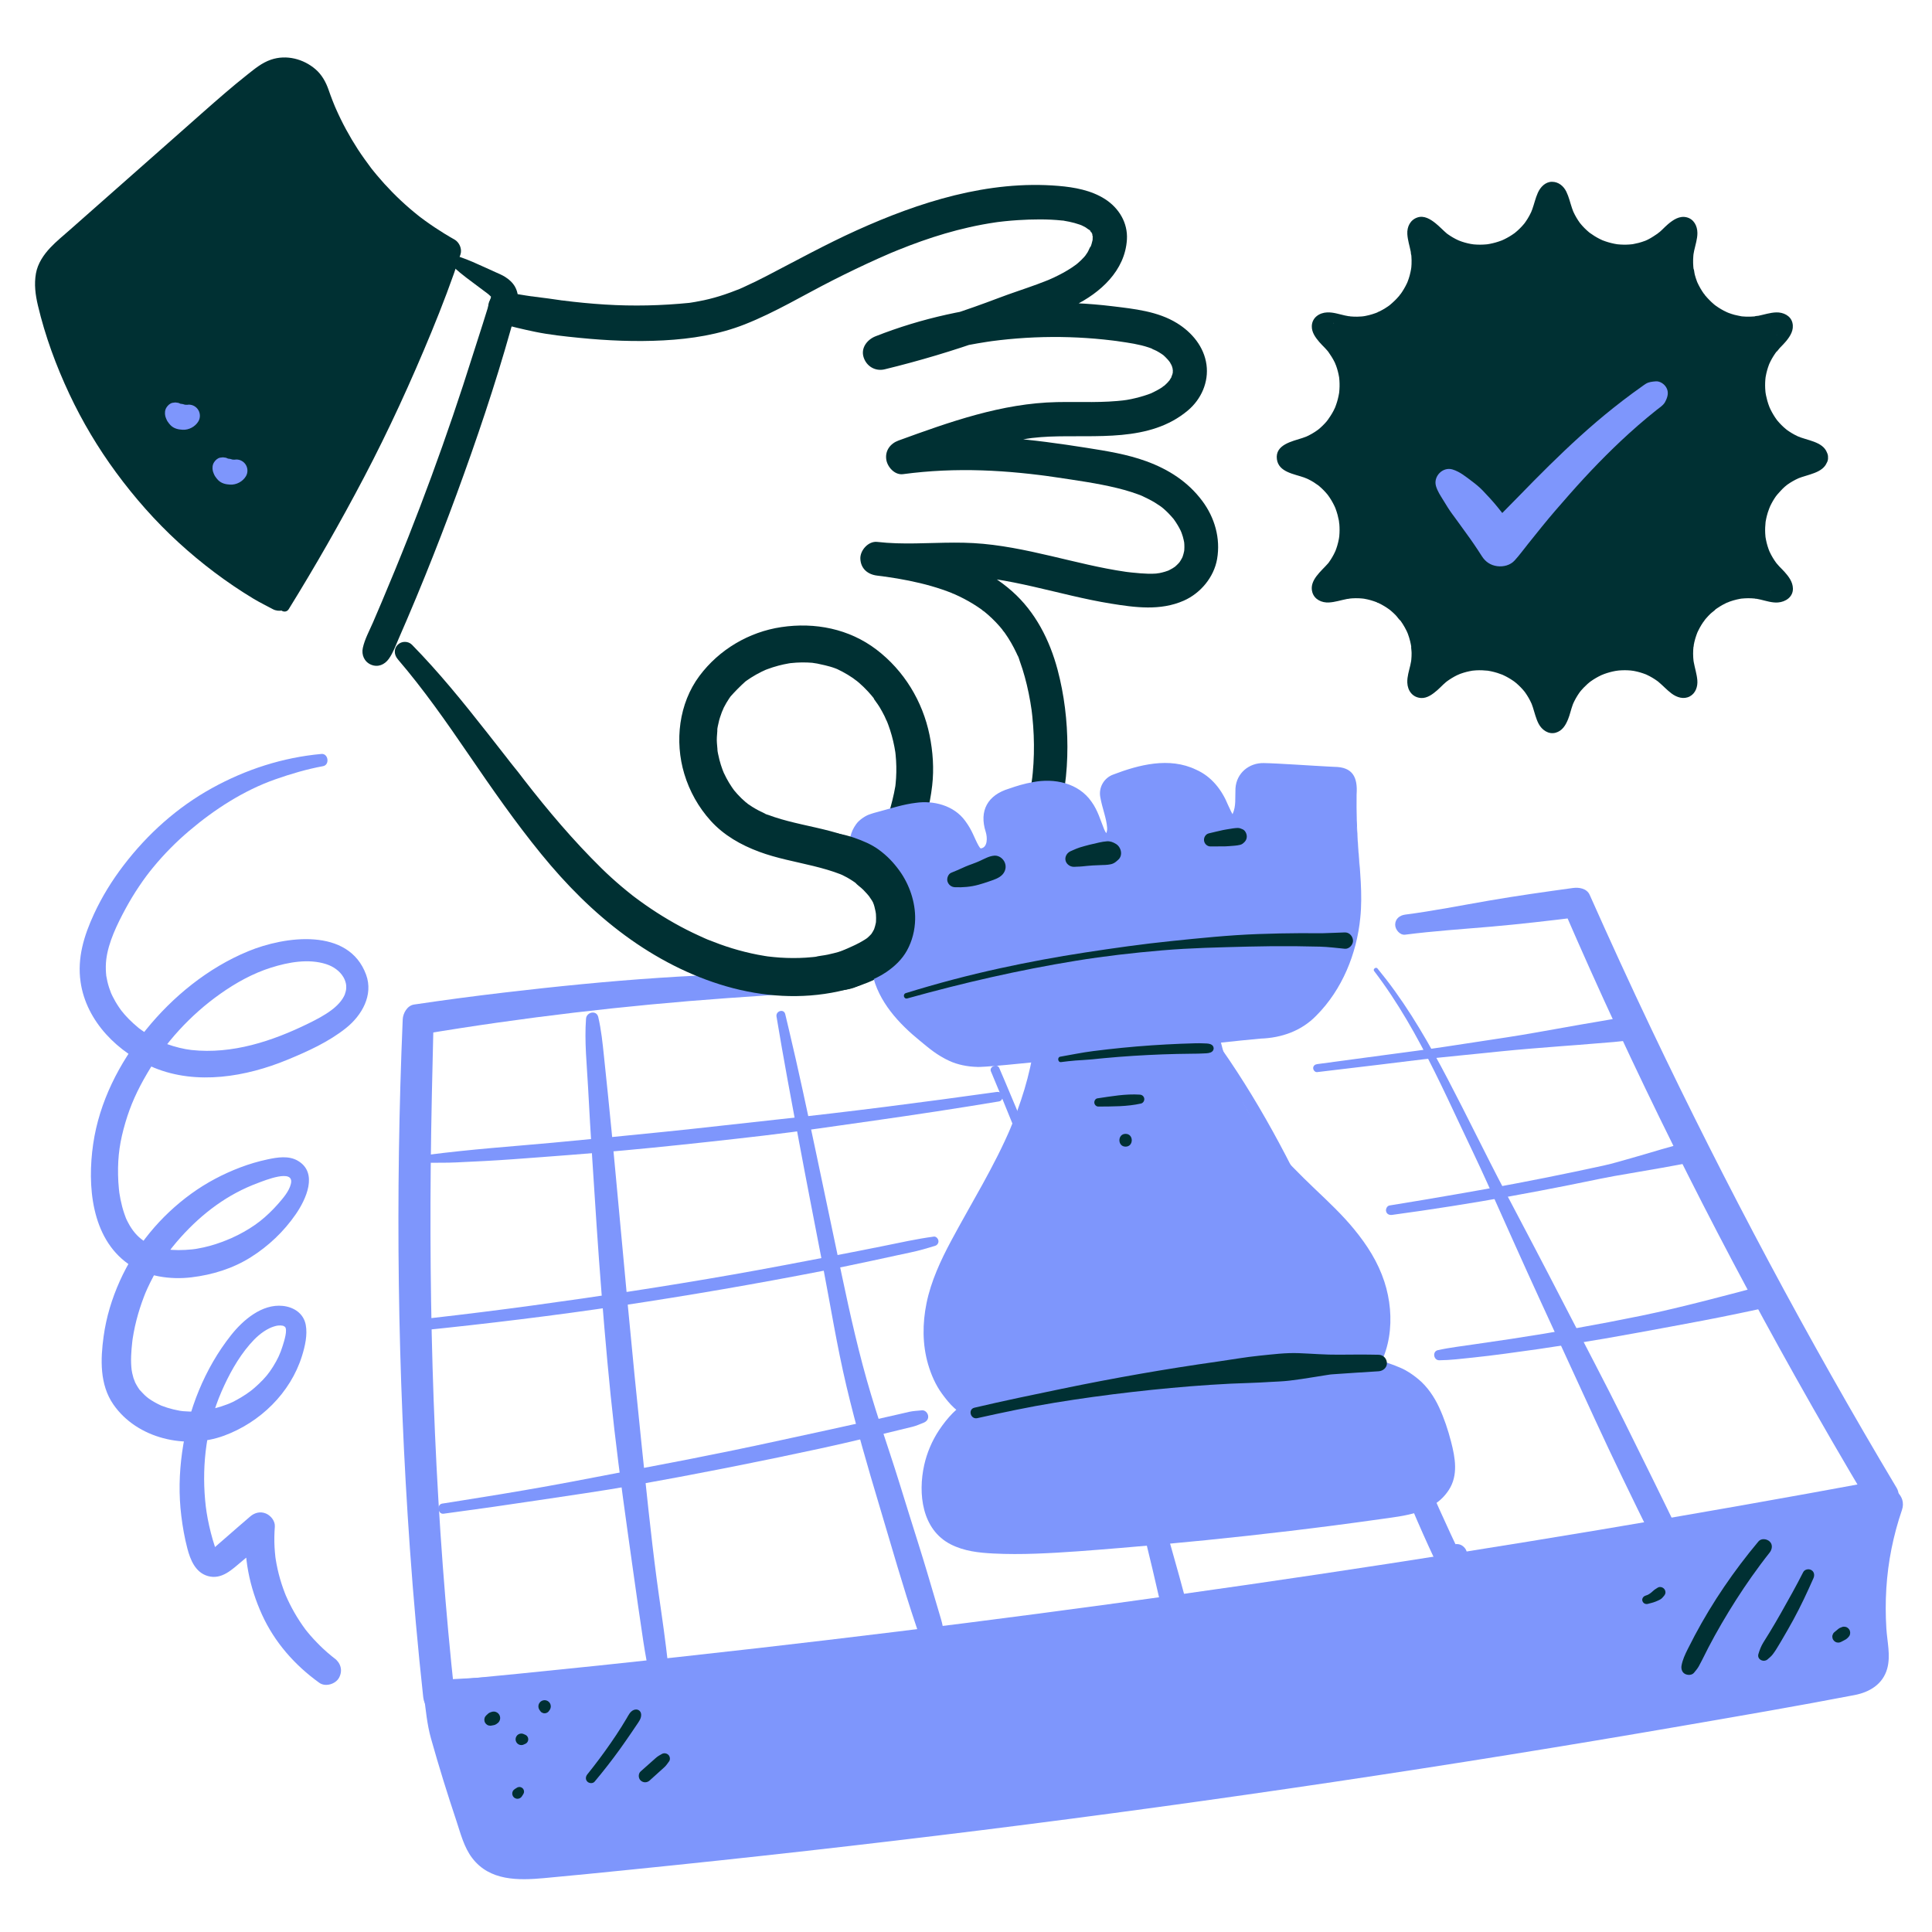 <?xml version="1.0" encoding="UTF-8"?><svg id="ARTWORK" xmlns="http://www.w3.org/2000/svg" viewBox="0 0 1000 1000"><path d="M303.328,527.257c-.88,11.868.441,23.927,1.069,35.792.632,11.936,1.326,23.864,2.093,35.792,1.513,23.529,2.992,47.056,4.871,70.56,1.878,23.484,3.918,46.951,6.61,70.356,2.728,23.723,6.084,47.347,9.409,70.991,1.821,12.951,3.647,25.901,5.602,38.833.993,6.567,2.267,13.092,3.485,19.621.609,3.264,1.223,6.527,1.843,9.789.62,3.265,1.768,6.365,2.586,9.588,1.022,4.031,7.707,3.31,7.401-1.002-.2-2.811-.008-5.673-.342-8.458-.367-3.057-.764-6.111-1.139-9.167-.721-5.879-1.39-11.763-2.108-17.642-1.452-11.891-3.333-23.765-4.855-35.332-3.068-23.319-5.41-46.736-7.859-70.127-4.913-46.914-9.157-93.884-13.504-140.853-1.215-13.13-2.449-26.255-3.811-39.371-.694-6.681-1.388-13.362-2.082-20.044-.704-6.78-1.387-13.538-2.949-20.183-.871-3.704-6.061-2.607-6.318.855h0Z" style="fill:#7e96fc; stroke-width:0px;"/><path d="M401.925,526.182c3.563,21.497,7.585,42.9,11.573,64.321,3.964,21.29,8.143,42.542,12.238,63.807,4.055,21.06,7.428,42.269,12.375,63.147,4.954,20.904,10.941,41.552,17.114,62.123,6.25,20.828,12.148,41.824,19.113,62.427.509,1.507,1.012,3.163,1.766,4.558.735,1.361,1.936,2.59,2.914,3.804,1.295,1.607,3.985,1.816,5.722,1.083,2.026-.855,3.035-2.65,3.22-4.787.142-1.635.311-3.135.035-4.772-.229-1.359-.609-2.718-.993-4.04-.773-2.663-1.574-5.318-2.361-7.977-1.544-5.216-3.085-10.432-4.631-15.647-3.062-10.329-6.383-20.587-9.581-30.875-3.229-10.388-6.399-20.794-9.823-31.12-3.358-10.127-6.709-20.257-9.78-30.476-6.112-20.338-10.769-41.144-15.14-61.917-4.453-21.166-8.871-42.34-13.359-63.498-4.507-21.246-9.013-42.513-14.038-63.642-.616-2.588-1.231-5.176-1.847-7.764-.71-2.983-5.003-1.672-4.52,1.246h0Z" style="fill:#7e96fc; stroke-width:0px;"/><path d="M512.899,554.538c7.856,18.651,15.409,37.429,22.647,56.329,7.184,18.76,14.065,37.617,20.356,56.696,6.271,19.016,12.253,38.133,17.865,57.354,5.627,19.274,10.674,38.722,15.626,58.178,4.923,19.341,9.503,38.765,13.795,58.256.256,1.163.49,2.377.871,3.507.543,1.611,1.442,2.925,2.364,4.326,1.344,2.043,3.962,3.419,6.435,2.619,2.591-.838,3.88-2.88,4.183-5.494.165-1.421.357-2.719.166-4.143-.2-1.491-.553-2.965-.933-4.421-.632-2.42-1.274-4.838-1.918-7.255-1.29-4.837-2.6-9.668-3.931-14.493-2.664-9.661-5.409-19.3-8.236-28.915-5.666-19.275-11.759-38.421-18.148-57.468-6.408-19.104-12.917-38.167-19.83-57.095-6.895-18.879-13.925-37.724-21.176-56.469-7.311-18.9-14.94-37.676-22.866-56.327-.991-2.331-1.986-4.66-2.986-6.988-1.036-2.411-5.316-.646-4.283,1.806h0Z" style="fill:#7e96fc; stroke-width:0px;"/><path d="M628.27,545.742c10.327,15.928,19.551,32.542,27.94,49.565,8.37,16.983,15.807,34.087,22.766,51.307,7.137,17.658,13.864,35.484,20.546,53.318,6.67,17.802,13.27,35.632,20.182,53.343,7.082,18.147,14.541,36.118,22.847,53.743.99,2.102,1.992,4.198,3.002,6.29,2.04,4.223,9.354,4.369,11.347,0,.658-1.442,1.297-2.971,1.689-4.519.367-1.448.451-2.993.634-4.477.244-1.985-1.496-4-3.164-4.703-1.922-.811-4.105-.379-5.622,1.064-1.874,1.783-3.629,3.718-4.883,6.003h11.347c-8.332-17.129-16.027-34.59-23.499-52.11-.426-.998-.85-1.997-1.274-2.996-.242-.571-.493-1.139-.725-1.713.072.18.509,1.209.073.172-.121-.287-.242-.574-.362-.86-.935-2.223-1.866-4.448-2.792-6.675-1.823-4.383-3.631-8.772-5.429-13.165-3.626-8.86-7.21-17.736-10.803-26.609-7.265-17.945-14.566-35.876-22.341-53.608-7.585-17.299-15.573-34.43-24.321-51.175-8.78-16.806-18.33-33.225-28.929-48.952-1.298-1.927-2.614-3.842-3.943-5.748-.766-1.098-2.173-1.605-3.395-.89-1.118.654-1.622,2.266-.89,3.395h0Z" style="fill:#7e96fc; stroke-width:0px;"/><path d="M711.239,502.606c12.332,16.134,22.286,33.921,31.309,52.07,4.501,9.054,8.791,18.21,13.084,27.364,4.758,10.145,9.678,20.232,14.262,30.456,9.186,20.487,18.305,41.004,27.685,61.403,9.332,20.293,18.663,40.586,27.994,60.879,9.354,20.343,19.18,40.505,29.074,60.591,1.225,2.488,2.451,4.976,3.676,7.463,1.597,3.242,6.456,4.391,9.43,2.473,3.344-2.156,4.149-5.946,2.473-9.43-9.709-20.174-19.659-40.225-29.588-60.291-9.914-20.034-20.425-39.792-30.653-59.668-10.229-19.876-20.643-39.652-31.062-59.429-10.07-19.115-19.436-38.592-29.461-57.731-9.415-17.975-19.521-35.682-31.939-51.778-1.487-1.927-3.005-3.83-4.552-5.709-.787-.955-2.494.339-1.732,1.336h0Z" style="fill:#7e96fc; stroke-width:0px;"/><path d="M421.937,504.014c-53.698-1.106-107.766,3.466-161.065,9.738-15.55,1.83-31.072,3.89-46.559,6.193-3.52.523-5.729,4.497-5.865,7.703-3.876,91.166-2.715,182.835,3.714,273.857,1.816,25.707,4.111,51.379,6.907,76.999.444,4.065,3.399,8.632,8.179,8.179,98.166-9.307,196.174-20.253,293.965-32.902,97.692-12.636,195.172-26.911,292.369-42.918,54.491-8.974,108.891-18.494,163.191-28.558,5.294-.981,7.494-7.876,4.942-12.148-46.075-77.128-88.373-156.48-126.997-237.594-10.943-22.981-21.544-46.123-31.894-69.377-1.508-3.389-5.573-3.986-8.731-3.553-14.492,1.988-29.013,4.039-43.427,6.523-14.408,2.483-28.828,5.364-43.33,7.242-2.803.363-5.16,2.127-5.192,5.192-.026,2.528,2.411,5.553,5.192,5.192,14.727-1.907,29.615-2.856,44.406-4.144,14.823-1.291,29.636-3.02,44.406-4.82-2.225-1.276-4.45-2.553-6.676-3.829,35.686,82.482,75.748,163.018,119.688,241.409,12.45,22.212,25.211,44.249,38.275,66.105,1.647-4.049,3.295-8.098,4.942-12.148-96.458,17.901-193.235,34.074-290.265,48.557-96.467,14.399-193.183,27.115-290.088,38.186-54.868,6.269-109.797,12.012-164.776,17.224,2.726,2.726,5.453,5.453,8.179,8.179-9.909-90.808-13.341-182.217-12.492-273.532.24-25.778.869-51.552,1.49-77.323l-5.865,7.703c52.283-8.752,104.9-14.913,157.773-18.716,15.202-1.094,30.405-2.029,45.603-3.155,6.014-.445,6.162-9.339,0-9.466h0Z" style="fill:#7e96fc; stroke-width:0px;"/><path d="M205.822,341.147c13.375,15.572,25.066,32.316,36.747,49.393,12.027,17.584,24.138,35.053,37.624,51.573,12.867,15.761,26.967,30.048,43.392,42.115,15.811,11.615,33.535,20.876,52.427,26.314,18.817,5.416,38.804,6.756,58.004,2.59,10.248-2.224,20.692-5.914,28.976-12.47,7.858-6.218,12.587-16.29,11.618-26.366-.98-10.188-5.865-19.227-12.806-26.636-6.959-7.428-15.674-12.298-25.258-15.479-9.366-3.109-19.135-4.702-28.665-7.197-2.36-.618-4.708-1.29-7.024-2.057-1.047-.347-2.088-.712-3.12-1.1-.442-.166-1.518-.386-1.845-.722,1.222.524,1.496.64.82.346-.303-.131-.605-.265-.905-.402-2.213-1.005-4.371-2.141-6.433-3.429-.78-.487-1.546-.998-2.294-1.532-.649-.463-1.687-1.684.22.208-.384-.381-.861-.693-1.275-1.045-1.533-1.303-2.98-2.706-4.334-4.194-.616-.677-1.194-1.383-1.789-2.079-1.315-1.54,1.359,1.891.18.243-.426-.596-.86-1.186-1.271-1.793-1.028-1.519-1.975-3.093-2.838-4.711-.475-.892-.924-1.797-1.347-2.714-.191-.414-.349-.856-.562-1.258,1.425,2.691.224.491-.043-.231-.64-1.725-1.193-3.481-1.655-5.262-.277-1.068-.522-2.144-.732-3.227-.07-.361-.137-.722-.2-1.084-.147-.848-.111-3.253-.053-.138-.036-1.918-.356-3.833-.373-5.763-.019-2.11.331-4.205.339-6.3-.011,2.822-.18,1.259-.04.411.06-.361.123-.721.191-1.08.203-1.078.444-2.15.723-3.212.517-1.964,1.318-3.81,1.924-5.736-.946,3.011.043.01.439-.773.425-.841.876-1.669,1.353-2.482.431-.735.884-1.458,1.355-2.167.282-.425.572-.845.868-1.26.943-1.321.359-.402-.296.33,2.59-2.896,5.146-5.516,8.042-8.112.945-.847-2.043,1.506-.546.417.413-.301.823-.607,1.24-.901.697-.492,1.407-.967,2.126-1.426,1.734-1.105,3.529-2.113,5.372-3.023.771-.381,1.555-.733,2.337-1.09,1.777-.811-2.228.864-.4.174.323-.122.642-.253.965-.375,1.939-.734,3.917-1.368,5.922-1.898,1.758-.465,3.536-.851,5.328-1.156.427-.073.855-.136,1.283-.205,1.959-.316-2.476.263-.5.074,1.035-.099,2.067-.207,3.106-.27,1.899-.116,3.805-.14,5.707-.07.863.032,1.726.083,2.587.153.915.075,4.313.805,1.043.07,3.739.841,7.385,1.474,10.995,2.845.483.184.958.4,1.444.574-2.761-.991-1.026-.426-.394-.131.83.387,1.65.798,2.459,1.227,1.901,1.008,3.745,2.125,5.519,3.344.622.427,3.338,2.633.96.63.701.59,1.428,1.148,2.122,1.749,1.652,1.43,3.222,2.954,4.703,4.561.614.666,1.214,1.347,1.797,2.041.35.416.688.841,1.032,1.262.455.556.577,1.247-.498-.647,1.058,1.864,2.53,3.552,3.643,5.402.935,1.554,1.805,3.147,2.608,4.773.477.965.841,2.038,1.378,2.966-1.146-1.982-.584-1.424-.326-.771.267.678.539,1.354.793,2.037,1.401,3.772,2.478,7.665,3.234,11.617.172.902.312,1.808.467,2.713.346,2.022-.268-2.388-.039-.349.062.548.129,1.095.184,1.644.202,2.014.325,4.035.366,6.058.042,2.023 0,4.049-.122,6.069-.056.918-.128,1.835-.218,2.75-.054.549-.12,1.096-.18,1.645-.209,1.942.34-2.135.043-.342-.836,5.044-2.167,9.928-3.557,14.844-3.214,11.368-5.594,23.318-.633,34.538,3.683,8.33,11.859,14.149,20.585,16.227,15.7,3.737,32.612-2.225,44.879-12.061,10.455-8.383,17.325-20.633,21.631-33.141,4.468-12.981,6.14-27.051,6.128-40.734-.012-13.34-1.645-26.885-5.075-39.785-4.091-15.382-11.49-29.956-23.539-40.629-12.563-11.129-28.31-17.641-44.52-21.387-8.341-1.928-16.825-3.158-25.319-4.178v17.449c13.831,1.593,27.746.33,41.619.417,3.474.022,6.948.127,10.412.387,1.637.123,3.272.284,4.903.471.495.057.989.119,1.484.177.156.018,1.402.178.322.037s.166.024.322.047c.495.072.99.143,1.484.218,6.857,1.034,13.651,2.45,20.412,3.987,13.275,3.019,26.455,6.55,39.906,8.726,12.694,2.054,25.71,3.829,37.828-1.511,8.662-3.817,15.624-12.145,17.244-21.559,1.837-10.673-1.214-21.397-7.665-30.04-7.429-9.952-17.461-16.364-29.039-20.577-9.912-3.606-20.395-5.273-30.773-6.914-27.983-4.424-56.058-7.74-84.413-5.275-3.566.31-7.122.709-10.669,1.183.785,5.8,1.57,11.6,2.355,17.4,12.363-4.493,24.745-8.986,37.408-12.574,6.247-1.77,12.56-3.318,18.941-4.52,1.501-.283,3.005-.547,4.513-.79.754-.122,1.51-.238,2.266-.349.504-.074,1.009-.153,1.514-.215-.815.1-1.02.129-.082.021,2.919-.335,5.843-.566,8.78-.691,24.005-1.021,51.955,3.186,71.807-13.595,6.856-5.796,10.773-14.633,9.57-23.591-1.245-9.266-7.473-16.742-15.267-21.547-10.005-6.168-22.133-7.376-33.539-8.765-12.556-1.529-25.23-2.08-37.871-1.666-25.667.84-51.354,5.443-75.615,13.891-3.016,1.05-6.008,2.164-8.982,3.329-4.305,1.686-7.776,6.021-6.194,10.909,1.516,4.685,6.077,7.371,10.909,6.194,17.802-4.334,35.377-9.574,52.635-15.729,7.538-2.689,14.992-5.59,22.561-8.193,7.723-2.656,15.461-5.384,22.806-8.983,13.636-6.679,26.376-18.142,27.364-34.248.534-8.698-4.18-16.377-11.36-20.964-7.138-4.561-15.811-6.12-24.108-6.816-36.266-3.038-71.972,8.324-104.583,23.085-15.737,7.124-30.793,15.411-46.111,23.358-3.836,1.99-7.707,3.913-11.646,5.69-.865.39-1.734.84-2.628,1.159,2.176-.776-1.063.431-1.476.596-2.108.84-4.237,1.628-6.389,2.35-3.48,1.168-7.018,2.162-10.606,2.937-1.47.318-2.947.603-4.43.86-.718.124-1.436.242-2.156.354-.364.057-.729.112-1.094.165-.368.054-.736.106-1.104.157l1.306-.176c-14.595,1.452-29.054,1.797-43.707.879-7.39-.463-14.765-1.173-22.109-2.115.068.009-1.206-.108-1.226-.159.12.296,2.166.297.309.04-.904-.125-1.808-.253-2.712-.386-2.389-.351-4.776-.689-7.174-.97-1.526-.179-3.069-.47-4.601-.575,2.85.194-.135-.024-.744-.111-.922-.132-1.843-.269-2.763-.41-1.515-.233-3.027-.477-4.538-.737-.687-.118-1.372-.251-2.06-.363-.742-.1-1.485-.2-2.227-.299,1.277.22,1.594.26.952.119-.379-.145-.833-.194-1.228-.287-4.203-.991-9.157,1.31-10.175,5.777-.965,4.236,1.272,9.113,5.777,10.175.302.071.664.194.98.23,1.222.137-.234-.216-.535-.4,1.139.696,2.485.978,3.761,1.311,1.559.407,3.122.799,4.689,1.176,3.131.754,6.275,1.454,9.429,2.105,7.498,1.549,15.198,2.346,22.812,3.11,14.483,1.452,29.107,2.092,43.651,1.315,14.398-.769,28.611-2.994,42.071-8.309,15.878-6.271,30.414-15.143,45.6-22.837,7.768-3.936,15.622-7.719,23.569-11.28,1.822-.817,3.651-1.62,5.485-2.409.458-.197.914-.404,1.377-.589-1.676.668-.419.176-.075.033,1.153-.478,2.306-.955,3.463-1.422,3.931-1.589,7.894-3.099,11.892-4.511,8.119-2.866,16.386-5.329,24.789-7.217,4.492-1.009,9.02-1.859,13.574-2.53.519-.077,1.042-.164,1.563-.223-.347.04-1.773.218-.02.01,1.046-.124,2.091-.25,3.138-.361,2.355-.249,4.716-.448,7.08-.595,7.537-.47,15.243-.596,22.763.206.343.037.921.033,1.272.146-1.985-.639-.836-.113-.143-.002.837.135,1.671.288,2.501.461,1.839.384,3.656.868,5.43,1.489.388.136.768.293,1.156.427,1.148.395-1.506-.726-.428-.182.814.411,1.634.785,2.427,1.24.569.327,1.391,1.138,2.016,1.285-.229-.054-1.509-1.363-.472-.335.316.313.639.627.963.932.821.772.224,1.048-.234-.418.072.231.443.643.555.823.172.276.313.571.483.846.43.694-.039.938-.299-.81.089.6.419,1.207.561,1.808.063.267.085.661.185.927-.68-1.801-.171-1.601-.128-.469.025.645-.027,1.28-.039,1.923-.028,1.417.093-.765.147-.903-.103.265-.116.679-.176.972-.135.654-.302,1.302-.496,1.941-.098.324-.204.646-.316.965-.515,1.473-.448.491.138-.21-.815.977-1.268,2.573-1.96,3.677-.419.668-.894,1.291-1.327,1.947-.622.94,1.189-1.384.427-.559-.292.316-.553.664-.84.987-1.013,1.139-2.116,2.188-3.274,3.178-.306.262-.625.509-.93.773-.907.786,1.337-.971.359-.269-.827.594-1.645,1.194-2.493,1.756-2.938,1.948-6.051,3.62-9.242,5.115-.86.403-1.727.787-2.595,1.171-.432.191-1.47.765.365-.148-.372.185-.796.329-1.178.484-1.774.719-3.564,1.401-5.361,2.06-6.659,2.445-13.42,4.594-20.049,7.12-16.637,6.341-33.587,11.855-50.779,16.486-4.236,1.141-8.486,2.226-12.748,3.263,1.572,5.701,3.143,11.402,4.715,17.103,11.209-4.39,22.724-7.968,34.455-10.674,5.983-1.381,12.018-2.538,18.087-3.471.728-.112,1.457-.221,2.186-.326.348-.05,2.811-.401.562-.088,1.459-.203,2.924-.374,4.388-.542,2.928-.335,5.863-.619,8.801-.85,11.998-.945,24.064-1.021,36.072-.215,2.94.197,5.877.448,8.809.751,1.466.152,2.93.317,4.393.495.73.089,1.466.166,2.193.277-2.311-.355.88.129,1.291.19,5.162.756,10.426,1.481,15.387,3.151.51.172,1.018.353,1.522.544.8.303,1.686,1.139-.181-.102.807.536,1.846.856,2.706,1.321.841.455,1.663.943,2.462,1.468.385.253.757.525,1.138.785,1.271.868-1.789-1.498-.038-.01,1.194,1.014,2.156,2.173,3.236,3.291-2.079-2.153-.282-.348.211.455.456.743.75,1.629,1.23,2.343-1.292-1.921-.632-1.679-.359-.747.102.349.224.69.32,1.041.095.348.162.7.249,1.05.245.981-.242,1.466-.095-.948-.042.692.11,1.424.093,2.126-.009.355-.055.71-.063,1.065-.034,1.418.579-2.617.048-.587-.154.59-.284,1.179-.476,1.758-.112.337-.315.701-.387,1.046.472-2.267.749-1.588.26-.739-.395.685-.763,1.373-1.209,2.028-.446.653-1.366,1.347.406-.477-.394.405-.733.873-1.121,1.286-.615.655-1.268,1.274-1.949,1.86-.598.514-1.74.967.315-.2-.418.237-.806.589-1.205.86-1.878,1.275-3.877,2.277-5.92,3.253-1.162.555,2.101-.785.199-.089-.581.213-1.155.442-1.739.648-1.361.48-2.74.908-4.132,1.288-2.982.816-6.079,1.516-9.157,1.852,2.301-.251-.132-.003-.505.038-.718.078-1.438.148-2.158.211-1.444.127-2.89.224-4.338.3-2.908.152-5.82.214-8.732.236-6.047.046-12.096-.089-18.142.033-28.474.575-55.522,10.256-81.98,19.893-4.182,1.523-6.961,5.134-6.345,9.719.522,3.886,4.332,8.268,8.7,7.681,13.542-1.819,27.213-2.402,40.866-1.952,6.651.219,13.292.673,19.915,1.316,3.391.329,6.777.707,10.157,1.128.913.114,1.825.232,2.737.35.131.017,1.433.195.391.051-1.043-.143.262.038.392.056,1.698.239,3.396.482,5.091.736,10.421,1.565,20.959,3.01,31.206,5.502,2.479.603,4.941,1.279,7.371,2.058,1.113.357,2.219.735,3.316,1.138.546.201,1.09.407,1.631.62.36.142.717.29,1.076.433,1.098.437-1.572-.716-.509-.207,2.251,1.077,4.482,2.134,6.62,3.428.976.591,1.932,1.214,2.865,1.87.267.188,1.771,1.322.715.497-1.045-.816.604.507.886.748,1.916,1.637,3.634,3.447,5.257,5.371,1.012,1.198-.937-1.305.223.303.332.46.654.926.967,1.399.653.988,1.265,2.003,1.827,3.046.25.464.49.934.719,1.409.091.189.271.756.437.939.03.033-.695-1.798-.389-.93.356,1.012.752,2,1.052,3.032.287.989.488,1.989.701,2.995.047.222.05.467.114.684.035.118-.204-2.134-.167-1.206.021.522.1,1.045.125,1.569.046.949.038,1.901-.027,2.85-.027.392-.222,1.988.004.326.229-1.685-.04.099-.125.503-.172.818-.39,1.626-.655,2.419-.133.397-.779,2.003-.146.496.636-1.514-.07.087-.255.443-.38.731-.804,1.44-1.268,2.12-.116.17-.246.334-.358.506-.563.87,1.316-1.558.613-.795-.33.358-.631.742-.966,1.096-.585.619-1.221,1.17-1.852,1.74-1.069.965,1.626-1.115.409-.318-.492.322-.97.663-1.475.968-.781.472-1.593.866-2.406,1.276-1.34.676,1.811-.646.367-.158-.611.207-1.213.436-1.832.623-.964.292-1.943.533-2.931.729-.475.094-1.103.086-1.547.268-.04.017,1.977-.211,1.004-.142-.456.032-.91.093-1.366.126-2.594.19-5.182.068-7.772-.124-1.587-.118-3.172-.265-4.755-.438-.733-.08-1.465-.17-2.198-.257-.165-.02-1.399-.177-.3-.034,1.128.147-.47-.069-.668-.097-12.961-1.874-25.664-5.147-38.401-8.121-13.255-3.095-26.712-5.957-40.336-6.713-13.287-.738-26.583.536-39.875.097-3.294-.109-6.58-.337-9.854-.711-4.551-.52-8.919,4.384-8.725,8.725.233,5.19,3.851,8.143,8.725,8.725,1.117.133,2.234.275,3.35.415.54.068,1.624.336-.649-.09.548.103,1.113.153,1.665.232,2.025.288,4.046.601,6.062.944,3.973.675,7.929,1.463,11.847,2.409,3.824.923,7.614,1.996,11.338,3.266,1.661.566,3.309,1.171,4.94,1.82.48.191.962.433,1.452.591-2.071-.665-1.169-.502-.642-.265,1.026.46,2.051.916,3.064,1.404,3.314,1.595,6.527,3.401,9.585,5.444.778.52,1.546,1.055,2.303,1.606.332.242.666.567,1.026.76-1.985-1.067-.732-.573-.149-.103,1.466,1.18,2.882,2.421,4.241,3.723,1.375,1.317,2.692,2.696,3.944,4.131.577.662,1.129,1.344,1.689,2.019.932,1.124-.318-.356-.378-.503.238.587.899,1.205,1.27,1.726,2.371,3.338,4.421,6.902,6.152,10.611.165.353.327.707.486,1.062.281.626,1.263,1.846.058.102.506.733.788,1.982,1.094,2.817.515,1.404.993,2.822,1.443,4.248.841,2.664,1.58,5.361,2.232,8.078.708,2.951,1.314,5.926,1.827,8.916.254,1.477.476,2.958.693,4.441.095.65.205,1.926-.106-.802.049.432.111.864.164,1.296.106.87.204,1.741.295,2.612.675,6.463.948,12.971.789,19.468-.08,3.244-.268,6.484-.575,9.714-.079.824-.165,1.647-.259,2.468-.084.735-.565,3.741-.058.602-.262,1.621-.483,3.246-.776,4.863-1.141,6.295-2.808,12.511-5.176,18.459-.105.263-.213.525-.319.788-.617,1.541.888-2.017.211-.505-.287.641-.57,1.283-.869,1.918-.65,1.384-1.344,2.748-2.083,4.087-.733,1.327-1.519,2.607-2.354,3.869-.376.568-.761,1.13-1.157,1.685-.454.638-2.354,2.873-.344.514-1.928,2.261-3.826,4.483-6.036,6.482-.498.451-1.005.891-1.521,1.321-.31.259-.63.505-.94.764-1.192.996,1.576-1.145.668-.52-1.288.886-2.538,1.801-3.878,2.61-1.18.712-2.39,1.374-3.627,1.982-.692.34-1.4.643-2.098.969-1.035.484,2.283-.907.769-.332-.534.203-1.065.413-1.603.606-2.946,1.057-5.989,1.836-9.074,2.362-.461.079-.931.129-1.389.22,2.755-.548,1.03-.144.343-.086-.863.073-1.728.114-2.594.122-.86.007-1.72-.018-2.578-.077-.491-.034-1.04-.163-1.53-.142.936-.039,2.048.325.432.025-1.814-.337-3.478-1.109-5.252-1.51.113.026,2.147,1.018.867.346-.429-.225-.868-.427-1.292-.661-.84-.464-1.591-1.093-2.424-1.553,2.02,1.114,1.193.998.583.406-.285-.277-.591-.531-.873-.811-.341-.338-.648-.704-.981-1.047-.988-1.018.498.645.557.766-.417-.859-1.109-1.627-1.558-2.487-.141-.269-.267-.67-.441-.901.6,1.472.722,1.748.365.827-.119-.327-.23-.656-.333-.989-.267-.867-.441-1.746-.63-2.632-.433-2.028.107,2.569.04.097-.013-.483-.067-.968-.086-1.45-.048-1.203-.026-2.408.049-3.61.041-.649-.007-1.536.194-2.156-.763,2.351.029-.057.147-.704.943-5.193,2.576-10.224,3.969-15.306,1.366-4.983,2.292-9.982,2.883-15.117,1.002-8.702.384-17.56-1.368-26.13-3.583-17.528-13.241-33.392-27.476-44.231-14.153-10.777-31.842-14.236-49.226-11.642-16.823,2.51-32.217,11.646-42.381,25.246-10.681,14.292-12.93,33.849-7.856,50.718,2.713,9.021,7.375,17.339,13.7,24.32,6.798,7.503,15.569,12.457,24.964,15.967,9.111,3.404,18.732,5.091,28.148,7.406,4.771,1.173,9.516,2.502,14.099,4.286.246.096,2.339.875.569.214-1.659-.62.048.045.331.18.84.4,1.665.829,2.476,1.283.986.552,1.95,1.143,2.892,1.768.316.21.629.424.94.641.312.218.621.44.927.665.825.619.613.452-.635-.502,1.218,1.395,2.942,2.483,4.262,3.817.668.675,1.317,1.369,1.942,2.083.374.426.729.867,1.096,1.298,1.241,1.459-1.402-1.926-.009.008,1.126,1.564,2.149,3.204,3.034,4.916.206.399.391.809.595,1.209.394.773.416,1.809-.251-.654.272,1.002.735,1.964,1.022,2.968.258.904.38,1.845.633,2.746.352,1.254-.243-2.75-.11-.882.036.5.086.997.104,1.499.03.833-.021,1.655-.05,2.487-.064,1.853.461-2.158.144-.91-.143.562-.212,1.145-.356,1.708-.207.812-.587,1.593-.779,2.401.595-2.506.609-1.391.14-.49-.204.392-.422.774-.65,1.152-.234.386-.491.755-.734,1.134-1.187,1.849,1.501-1.63.005-.036-.86.916-1.75,1.763-2.68,2.609-1.565,1.423,1.433-.964.273-.209-.439.286-.86.602-1.3.887-.886.574-1.8,1.105-2.73,1.605-1.028.552-2.08,1.06-3.145,1.537-1.721.771-.117-.371.322-.127-.24-.134-2.044.796-2.357.912-4.09,1.515-8.287,2.735-12.551,3.653-2.188.471-4.497.639-6.66,1.183,2.553-.642,1.29-.172.501-.079-.507.06-1.015.116-1.523.168-1.218.124-2.439.224-3.661.303-4.485.288-8.99.266-13.473-.035-2.152-.144-4.292-.375-6.435-.622-1.428-.164,2.606.392.48.063-.612-.095-1.224-.182-1.835-.281-1.225-.198-2.447-.413-3.665-.649-4.504-.87-8.957-1.992-13.343-3.335-4.247-1.3-8.395-2.844-12.52-4.483-2.105-.836,2.075.911-.003.004-.586-.256-1.173-.508-1.757-.767-.976-.433-1.942-.886-2.912-1.329-2.145-.98-4.27-1.998-6.371-3.071-8.439-4.311-16.519-9.323-24.181-14.896-.87-.633-1.734-1.272-2.593-1.919-.511-.385-1.051-.756-1.539-1.171.181.154,1.677,1.318.383.289-1.931-1.535-3.85-3.082-5.732-4.677-3.516-2.98-6.94-6.077-10.227-9.308-14.598-14.35-27.747-29.876-40.283-46.047-.243-.313-1.201-1.555-.232-.298-.43-.557-.858-1.115-1.279-1.679-.973-1.302-1.98-2.567-3.016-3.817-1.637-1.973-3.178-4.034-4.76-6.051-3.168-4.04-6.327-8.087-9.499-12.124-6.343-8.071-12.74-16.102-19.364-23.945-6.324-7.488-12.862-14.796-19.722-21.799-1.98-2.021-5.422-1.986-7.408,0-2.129,2.129-1.849,5.255,0,7.408h0Z" style="fill:#003033; stroke-width:0px;"/><path d="M235.096,138.53c4.029,3.671,8.498,6.866,12.859,10.128,1.05.785,2.099,1.57,3.149,2.355.508.38,1.01.773,1.526,1.142.634.453-.934-.762-.339-.265.189.158.384.309.572.468.377.319.743.651,1.089,1.004.171.175.325.371.499.542.523.513-.677-1.085-.354-.45.099.195.236.431.364.609.388.541-.365-1.27-.258-.617.04.24.22,1.102.073.011-.161-1.2-.08.162-.096.391l.249-1.855c-.364,2.696-1.315,5.291-2.116,7.879-.827,2.671-1.661,5.34-2.504,8.006-1.661,5.256-3.392,10.491-5.045,15.75-3.328,10.591-6.782,21.142-10.362,31.65-7.16,21.018-14.823,41.864-22.979,62.516-4.577,11.589-9.33,23.107-14.172,34.587l.791-1.875c-1.647,3.9-3.31,7.793-4.991,11.678-1.852,4.279-4.261,8.625-5.25,13.18-.784,3.609.782,7.207,4.257,8.673,3.566,1.505,7.015.008,9.181-3.008,2.222-3.094,3.519-6.802,5.042-10.286,1.503-3.438,2.992-6.883,4.467-10.333,3.186-7.452,6.3-14.933,9.339-22.446,5.628-13.915,11.032-27.92,16.208-42.01,10.348-28.168,19.988-56.65,28.103-85.545,1.114-3.968,2.366-7.938,3.281-11.957.779-3.418.643-6.915-1.109-10.031-1.202-2.137-3.057-3.796-5.107-5.097-1.497-.95-3.164-1.623-4.773-2.353-1.938-.879-3.876-1.758-5.813-2.637-4.137-1.877-8.306-3.789-12.607-5.259-3.073-1.05-5.54,3.298-3.174,5.453h0Z" style="fill:#003033; stroke-width:0px;"/><path d="M147.157,313.934c31.613-53.13,65.804-125.205,84.64-184.089-31.988-17.452-56.769-47.451-68.527-81.887-3.66-10.718-16.78-14.743-25.828-7.93-9.701,7.306-18.868,15.393-27.978,23.44-24.545,21.681-49.089,43.362-73.634,65.043-3.97,3.507-8.095,7.239-9.85,12.237-1.875,5.342-.726,11.227.636,16.722,15.889,64.127,59.778,120.79,117.897,152.207" style="fill:#003033; stroke-width:0px;"/><path d="M149.458,315.279c13.756-22.249,26.763-44.992,38.926-68.15,12.854-24.474,24.387-49.714,34.923-75.266,5.46-13.24,10.543-26.614,15.044-40.211.924-2.791-.603-6.264-3.124-7.676-3.511-1.967-6.928-4.089-10.28-6.315-1.645-1.092-3.267-2.219-4.866-3.379-.742-.538-1.479-1.084-2.21-1.637-.177-.134-1.554-1.188-.646-.489.794.611.191.147.03.02-.277-.218-.554-.436-.83-.655-6.239-4.962-12.069-10.437-17.427-16.339-1.328-1.463-2.628-2.953-3.897-4.467-.635-.757-1.262-1.521-1.882-2.291-.266-.33-.53-.661-.793-.993-.175-.221-.349-.444-.524-.666-.567-.716.118.147.301.393-2.395-3.239-4.774-6.471-6.969-9.852-4.341-6.689-8.154-13.722-11.374-21.017-.199-.452-.396-.904-.591-1.358-.084-.194-.164-.391-.249-.584-.02-.045.575,1.385.287.676-.398-.98-.802-1.958-1.187-2.943-.719-1.839-1.397-3.694-2.043-5.56-1.4-4.04-3.496-7.847-6.78-10.674-6.249-5.379-15.093-7.682-23.053-4.96-4.738,1.62-8.345,4.682-12.23,7.745-3.892,3.069-7.7,6.242-11.464,9.465-7.621,6.527-15.099,13.223-22.62,19.864-15.412,13.608-30.823,27.215-46.235,40.823-3.819,3.372-7.638,6.744-11.457,10.115-3.429,3.027-7.036,5.942-10.181,9.271-3.511,3.717-6.555,8.237-7.462,13.359-.992,5.597-.279,11.079,1.02,16.571,3.742,15.819,9.403,31.214,16.313,45.914,6.696,14.246,14.801,27.828,24.126,40.509,9.607,13.065,20.336,25.248,32.295,36.21,11.915,10.922,24.923,20.745,38.76,29.105,3.298,1.992,6.734,3.64,10.114,5.472,3,1.625,7.245.843,8.927-2.341,1.608-3.043.864-7.191-2.341-8.927-3.352-1.816-6.57-3.978-9.824-5.968-3.327-2.034-6.603-4.153-9.823-6.352-3.163-2.16-6.272-4.398-9.325-6.711-.389-.294-.774-.592-1.163-.887-.599-.454.601.467.565.438-.164-.129-.33-.256-.495-.384-.824-.641-1.643-1.288-2.459-1.94-1.468-1.174-2.921-2.365-4.361-3.574-11.786-9.895-22.62-20.936-32.354-32.855-1.234-1.511-2.447-3.039-3.647-4.577-.748-.958.971,1.267-.058-.077-.254-.332-.507-.665-.76-.998-.631-.833-1.257-1.67-1.877-2.511-2.274-3.084-4.476-6.222-6.603-9.409-4.291-6.431-8.277-13.067-11.936-19.878-1.812-3.374-3.544-6.791-5.193-10.248-.839-1.76-1.657-3.529-2.453-5.309-.369-.826-.734-1.654-1.094-2.485-.166-.383-.331-.767-.495-1.151-.109-.256-.213-.515-.327-.769.115.257.575,1.378.217.509-2.946-7.149-5.595-14.408-7.847-21.807-1.115-3.665-2.14-7.359-3.068-11.076-.257-1.03-.507-2.062-.733-3.099-.126-.577-.245-1.155-.353-1.735-.046-.248-.09-.497-.133-.747-.043-.249-.084-.498-.122-.748l.109.851c.068-1.045-.221-2.18-.237-3.239-.009-.577.001-1.155.036-1.731.015-.245.05-.492.059-.737.035-.941-.277,1.3-.05.386.139-.559.225-1.127.382-1.683.083-.293.743-1.973.268-.936-.462,1.009.171-.323.292-.556.269-.515.562-1.017.876-1.506.12-.186.923-1.158.87-1.258.012.023-.899,1.096-.413.541.145-.165.279-.341.422-.509.718-.846,1.484-1.651,2.274-2.43,3.282-3.238,6.859-6.196,10.312-9.248,15.065-13.313,30.129-26.626,45.194-39.938,14.703-12.993,29.139-26.417,44.502-38.636.476-.378.953-.755,1.431-1.131.311-.244,1.729-1.443.449-.356.838-.711,1.755-1.379,2.66-2.002.633-.436,1.296-.829,1.983-1.175.207-.104.425-.19.628-.3.655-.354-.96.461-.858.363.255-.246.963-.345,1.291-.442.703-.209,1.427-.298,2.133-.48.711-.183-1.127.24-1.012.138.062-.055.635-.054.663-.056.386-.025.772-.036,1.159-.034.385.002.771.016,1.155.045.164.012.329.036.492.045.846.042-1.688-.295-.86-.117.753.163,1.499.296,2.239.524.367.113.725.248,1.087.373,1.071.369-1.445-.71-.443-.18.733.388,1.457.758,2.148,1.221.241.162,1.222.897.239.14-1.03-.793.1.113.32.315.572.523,1.032,1.218,1.619,1.708-.044-.037-1.043-1.466-.458-.59.095.143.198.281.294.423.226.335.44.678.64,1.028.174.305.339.615.493.93.1.205.182.454.299.644-.098-.158-.59-1.537-.294-.65.617,1.854,1.297,3.69,1.998,5.514,5.959,15.495,14.218,29.762,24.578,42.725,10.011,12.526,22.061,23.421,35.461,32.224,3.184,2.092,6.489,4.002,9.848,5.799-1.041-2.559-2.083-5.117-3.124-7.676-7.679,24.798-16.732,49.182-26.69,73.15-.646,1.555-1.297,3.107-1.95,4.659-.366.869.499-1.175-.109.258-.189.446-.378.892-.567,1.337-.379.892-.759,1.783-1.141,2.674-1.337,3.122-2.69,6.238-4.058,9.347-2.734,6.216-5.572,12.385-8.361,18.576-5.55,12.32-11.324,24.539-17.336,36.64-6.373,12.829-13.067,25.471-20.175,37.909-1.708,2.988,2.8,5.606,4.603,2.69h0Z" style="fill:#003033; stroke-width:0px;"/><path d="M86.222,210.824c-.903,1.379-1.016,3.052-.653,4.625.171.742.551,1.485.843,2.155l-.598-1.417c.294.712.54,1.443.99,2.071.455.635.932,1.308,1.495,1.864,1.725,1.708,3.881,2.192,6.194,2.322,3.228.182,6.537-1.562,8.189-4.343,1.05-1.766,1.034-4.044,0-5.812-.512-.865-1.2-1.554-2.066-2.066-.898-.521-1.867-.783-2.906-.786-.754.08-1.502.152-2.257.26l1.611-.216c-.412.051-.822.043-1.233-.01l1.706.229c-.754-.111-1.498-.247-2.257-.262-.217-.004-.433-.024-.648-.052l1.736.233c-.398-.059-.788-.155-1.166-.295-.895-.333-1.842-.296-2.773-.416.562.075,1.124.151,1.686.227-.448-.066-.885-.186-1.303-.361.461.194.921.389,1.382.583-.119-.053-.237-.108-.351-.17-.062-.034-.121-.072-.183-.105l-1.32-.557c-.263-.049-.528-.086-.795-.11-.37-.05-.595-.105-.915-.092-.327.014-1.064.106-1.387.179-1.267.288-2.333,1.274-3.021,2.323h0Z" style="fill:#7e96fc; stroke-width:0px;"/><path d="M110.832,239.22c-.903,1.379-1.016,3.052-.653,4.625.171.742.551,1.485.843,2.155l-.598-1.417c.294.712.54,1.443.99,2.071.455.635.932,1.308,1.495,1.864,1.725,1.708,3.881,2.192,6.194,2.322,3.228.182,6.537-1.562,8.189-4.343,1.05-1.766,1.034-4.044,0-5.812-.512-.865-1.2-1.554-2.066-2.066-.898-.521-1.867-.783-2.906-.786-.754.08-1.502.152-2.257.26l1.611-.216c-.412.051-.822.043-1.233-.01.569.076,1.137.153,1.706.229-.754-.111-1.498-.247-2.257-.262-.217-.004-.433-.024-.648-.052l1.736.233c-.398-.059-.788-.155-1.166-.295-.895-.333-1.842-.296-2.773-.416l1.686.227c-.448-.066-.885-.186-1.303-.361l1.382.583c-.119-.053-.237-.108-.351-.17-.062-.034-.121-.072-.183-.105l-1.32-.557c-.263-.049-.528-.086-.795-.11-.37-.05-.595-.105-.915-.092-.327.014-1.064.106-1.387.179-1.267.288-2.333,1.274-3.021,2.323h0Z" style="fill:#7e96fc; stroke-width:0px;"/><path d="M702.961,438.183c-.674-9.443-1.35-18.885-2.026-28.328-.23-3.207-.699-6.857-3.344-8.686-2.049-1.416-4.76-1.253-7.241-1.034-11.486,1.016-22.971,2.033-34.456,3.049-2.277.202-4.854.568-6.164,2.442-1.165,1.667-.878,3.902-.622,5.918.614,4.829.728,9.945-1.382,14.332-2.109,4.387-7.017,7.747-11.762,6.663-7.629-1.743-8.936-11.883-13.442-18.281-4.44-6.304-12.635-9.082-20.346-8.93-7.71.151-15.127,2.792-22.384,5.402,1.177,6.378,3.936,12.551,3.718,19.034-.217,6.483-5.075,13.587-11.53,12.949-4.936-.488-8.359-5.163-10.258-9.745-1.899-4.582-3.054-9.668-6.407-13.323-7.482-8.157-20.791-4.89-31.156-1.006-1.538.576-3.184,1.239-4.052,2.634-1.29,2.075-.318,4.736.332,7.091,1.533,5.551.891,11.931-2.736,16.405-3.627,4.474-10.534,6.356-15.471,3.391-6.632-3.984-7.035-13.861-12.853-18.959-6.091-5.338-15.409-3.505-23.22-1.362-3.568.98-7.138,1.959-10.707,2.938-1.518.417-3.163.92-4.051,2.22-.952,1.393-1.776,3.845-.469,4.912,31.332,25.603,15.32,48.329,9.187,58.758l1.31-5.427c-1.27,7.483,1.008,15.431,5.048,21.951,4.616,7.452,11.323,13.347,18.093,18.914,4.131,3.396,8.448,6.784,13.539,8.423,5.902,1.9,12.281,1.279,18.448.638,44.322-4.609,88.645-9.218,132.968-13.827,6.886-.716,13.964-1.489,20.085-4.721,2.78-1.468,5.285-3.408,7.649-5.481,14.222-12.476,23.633-30.302,25.916-49.082,1.203-9.901.493-19.922-.219-29.87Z" style="fill:#7e96fc; stroke-width:0px;"/><path d="M702.961,438.183c-.586-7.972-1.406-15.926-2.62-23.853-.568-3.392-.759-8.031-2.982-10.517-2.14-2.237-6.431-.326-9.139.126-5.945,1.395-25.458,6.136-30.947,7.32-0.0 0-.722.159-.722.159-.207.05-.388.1-.559.149-.643.191-1.044.435-.834.506,1.072.06,2.53-1.627,2.858-2.605.439-1.178.343-.585.753.739,2.583,10.518.942,22.221-8.773,28.94-6.765,5.061-16.843,5.489-23.561.291-4.787-3.408-7.728-9.258-9.814-14.043-1.262-2.639-1.785-4.193-3.382-5.996-8.339-7.193-20.343-2.091-29.907,1.169,0,0,6.744-11.736,6.744-11.736,1.23,6.198,4.028,13.03,3.895,20.399-.065,7.009-2.726,13.576-7.873,18.525-9.782,9.254-23.903,6.026-30.807-4.735-2.169-3.138-3.697-7.043-4.849-10.322-.901-2.335-1.499-4.444-2.904-6.054-4.101-3.853-15.06.102-20.084,1.928-.436.163-.562.26-.238.069.293-.175,1.136-.788,1.81-1.905.659-1.03.895-2.277.902-2.844.022-.585-.046-.67.005-.46.308,1.143.88,3.138,1.126,4.452,1.913,9.047-.583,19.918-7.901,26.24-6.158,5.383-15.025,7.544-22.985,4.596-4.954-1.706-9.397-6.219-11.728-10.446-1.993-3.153-3.917-8.777-5.464-10.665-.698-.793-.748-.836-1.728-1.164-3.171-.809-8.11.33-11.95,1.374-0,0-8.524,2.338-8.524,2.338l-2.139.587c-.78.209-1.147.328-1.095.314.044-.029.67-.217,1.625-1.123.223-.22.464-.489.686-.782l.225-.319c.136-.188.202-.356.292-.549.98-2.48-.178-6.359-2.701-8.378,9.272,7.524,18.551,18.389,21.382,31.022,2.736,11.074.021,23.129-5.232,32.862-1.42,2.724-3.167,5.641-4.712,8.217-2.951,4.964-9.368,6.595-14.332,3.643-4.036-2.4-5.863-7.104-4.82-11.442l1.31-5.427c1.335-5.633,7-9.111,12.627-7.751,5.381,1.299,8.769,6.578,7.846,11.954-1.692,11.782,8.618,22.168,17.79,29.644,9.833,8.389,12.631,9.728,25.628,8.165,27.546-2.869,98.115-10.198,124.749-12.972,7.688-.671,15.786-1.826,23.019-3.378,3.962-.878,7.336-3.157,10.7-5.526,10.443-7.507,19.432-17.83,24.614-29.959,5.651-12.649,5.795-27.116,4.718-40.779h0ZM702.961,438.183c.886,12.232,2.39,24.558,1.117,36.865-1.821,18.553-9.358,37.169-22.709,50.579-7.747,8.031-18.121,11.585-28.852,11.95-6.771.516-44.474,4.682-52.03,5.373-7.38.526-90.174,10.017-95.046,9.271-4.591-.131-9.763-1.109-14.046-3.096-6.427-2.955-10.421-6.467-15.271-10.445-10.629-8.652-21.613-20.2-24.594-34.875-.96-4.507-1.233-9.381-.405-14.315l20.473,4.203-1.31,5.427-19.178-7.754c8.258-13.053,12.363-23.966,1.586-37.116-2.439-3.002-5.48-5.854-8.54-8.385-3.777-3.061-5.069-8.701-4.011-12.695.549-2.534,1.535-4.548,3-6.589,1.636-2.345,5.046-4.446,6.817-5.012,2.319-.835,3.369-1.038,5.283-1.579,6.022-1.598,12.396-3.691,18.797-4.447,9.02-1.293,19.638,1.232,25.535,9.341,3.842,5.186,4.606,8.704,6.929,12.846.555.877.74,1.176,1.102,1.451.038.029-.088-.048-.104-.046-.079-.029-.03.006.172-.003,3.589-.467,3.425-5.682,2.542-8.501-3.546-11.013,1.016-19.103,12.021-22.42,4.044-1.415,7.945-2.613,12.428-3.386,10.88-2.132,23.557.33,30.358,10.234,3.184,4.399,4.594,9.525,6.439,14.088.496,1.157,1.326,2.638,2.092,3.269.188.169.061-.004-.273-.071-.267-.07-.821-.076-1.188.051-.37.117-.434.231-.301.107.915-.89,1.412-2.691,1.255-4.011-.304-4.891-2.514-10.078-3.538-15.864-.961-5.101,1.976-10.033,6.713-11.727,13.163-5.027,28.963-9.218,42.861-2.518,8.068,3.568,13.366,10.485,16.569,18.351.982,2.13,2.194,4.89,3.127,5.827-.19-.128-.525-.289-1.084-.281-.219.012-.344.055-.35.044-.007-.013.06-.088.164-.19.204-.222.454-.663.517-.883,1.85-4.1,1.209-8.262,1.449-13.208.526-7.921,7.048-13.23,14.653-13.075,6.886.088,26.401,1.466,33.456,1.798-0.0 0,3.047.154,3.047.154,9.499.06,12.191,5.327,11.542,14.275-.125,9.005.145,18.031.787,26.989h0Z" style="fill:#7e96fc; stroke-width:0px;"/><path d="M407.22,436.02c1.822,1.478,3.69,3.197,5.784,4.267,1.858.949,3.819,1.736,5.719,2.599,4.242,1.927,8.545,3.66,12.835,5.47-.675-.285-1.35-.57-2.025-.855,2.222.948,4.398,1.99,6.625,2.926-.711-.3-1.422-.6-2.134-.9,3.436,1.495,6.795,3.204,9.771,5.499-.636-.492-1.272-.983-1.909-1.475,2.52,1.99,4.78,4.325,6.747,6.86l-1.524-1.972c1.979,2.604,3.615,5.428,4.895,8.438l-1.003-2.376c1.282,3.102,2.126,6.332,2.579,9.657-.12-.896-.241-1.791-.361-2.687.302,2.424.338,4.849.037,7.275l.361-2.685c-.306,2.181-.869,4.287-1.724,6.318l1.017-2.411c-.723,1.631-1.611,3.151-2.699,4.566l1.577-2.042c-1.135,1.418-2.423,2.665-3.845,3.793.68-.525,1.36-1.051,2.041-1.577-3.163,2.441-6.765,4.185-10.405,5.791-1.807.797-3.641,1.541-5.432,2.373-1.487.691-2.752,1.955-4.026,2.966-1.275,1.012-2.198,2.276-3.163,3.587-1.806,2.454-1.458,6.369,0,8.859,1.493,2.551,4.542,4.522,7.578,4.347,2.352-.136,4.936-.526,7.197-1.291,2.419-.818,4.805-2.06,7.156-3.079,3.378-1.464,6.762-2.997,9.812-5.079,4.33-2.957,8.173-6.556,10.736-11.192,2.723-4.926,4.118-10.495,4.238-16.113.189-8.861-2.947-18.037-8.119-25.195-3.111-4.306-6.449-7.775-10.737-10.908-3.789-2.769-8.231-4.588-12.632-6.137-5.301-1.866-11.124-2.758-16.689-3.332-2.616-.27-5.232-.537-7.848-.805-1.413-.145-2.671-.18-4.086-.032-1.603.168-3.194.391-4.786.636-2.531.389-3.52,4.324-1.561,5.914h0Z" style="fill:#003033; stroke-width:0px;"/><path d="M494.279,459.22c4.084.169,8.211-.178,12.159-1.271,1.795-.497,3.572-1.054,5.33-1.671,2.389-.839,5.349-1.682,7.1-3.604,1.578-1.732,2.114-4.072,1.187-6.269-.847-2.008-2.97-3.636-5.244-3.528-2.699.128-5.139,1.591-7.56,2.684-.35.158-.702.312-1.053.467-.575.247-.469.204.318-.129-.239.1-.478.199-.717.296-.837.341-1.68.669-2.528.983-1.176.435-2.351.831-3.5,1.34-.458.203-.913.414-1.372.615-.271.118-1.32.634-.174.079-1.929.934-3.986,1.709-5.96,2.557-1.541.662-2.33,2.991-1.837,4.515.56,1.73,2.03,2.859,3.855,2.935h0Z" style="fill:#003033; stroke-width:0px;"/><path d="M554.321,448.406c1.044.403,2.168.232,3.256.185.86-.037,1.715-.05,2.57-.145,1.784-.197,3.57-.363,5.36-.482,1.736-.116,3.474-.193,5.213-.231.882-.019,1.741-.029,2.617-.145,1.353-.179,2.357-.291,3.543-1.026.66-.409,1.254-.978,1.846-1.488,2.645-2.279,1.616-6.561-1.06-8.227-1.461-.909-2.947-1.498-4.703-1.392-1.357.082-2.681.344-4.008.621-1.703.355-3.399.748-5.085,1.179-1.692.432-3.377.897-5.048,1.409-1.105.339-2.158.823-3.219,1.278-1.097.47-2.24.853-3.047,1.783-2.088,2.406-1.12,5.568,1.764,6.682h0Z" style="fill:#003033; stroke-width:0px;"/><path d="M626.601,438.119c2.503-.016,5.008-.007,7.511-.049,1.227-.021,2.458-.154,3.682-.24.898-.063,1.79-.131,2.681-.271.945-.149,1.943-.291,2.728-.882,1.252-.941,2.129-2.059,2.129-3.711,0-1.373-.788-3.13-2.129-3.711-.913-.396-1.584-.708-2.611-.698-.343.004-.689.03-1.031.055-.896.064-1.782.221-2.668.368-1.257.209-2.531.375-3.778.639-2.486.526-4.956,1.155-7.431,1.732-1.671.389-2.687,2.158-2.469,3.781.224,1.668,1.658,3,3.385,2.988h0Z" style="fill:#003033; stroke-width:0px;"/><path d="M469.603,516.786c28.713-7.996,57.846-14.709,87.27-19.497,14.787-2.406,29.674-4.106,44.6-5.38,14.777-1.262,29.57-1.561,44.389-1.943,8.289-.214,16.581-.283,24.873-.207,4.147.038,8.293.113,12.438.223,4.304.115,8.628.685,12.913,1.095,2.208.211,4.323-2.095,4.228-4.228-.101-2.244-1.859-4.285-4.228-4.228-3.826.093-7.652.346-11.478.415-3.664.066-7.338-.05-11.003-.033-7.496.036-14.992.19-22.483.463-15.024.547-29.938,2.094-44.886,3.63-14.934,1.535-29.786,3.644-44.623,5.918-14.739,2.259-29.408,4.979-43.977,8.157-16.46,3.59-32.699,7.877-48.789,12.867-1.744.541-1.019,3.242.757,2.747h0Z" style="fill:#003033; stroke-width:0px;"/><path d="M541.312,507.756c5.091,21.997,2.292,45.251-4.535,66.772-6.827,21.521-17.537,41.58-28.52,61.307-7.635,13.714-15.56,27.688-18.236,43.154-2.676,15.466.947,33.026,13.103,42.956,2.496,2.039,5.569,4.209,5.662,7.431.092,3.194-2.807,5.536-5.223,7.626-9.551,8.26-15.321,20.73-15.436,33.357-.053,5.882,1.26,12.143,5.421,16.3,4.67,4.665,11.786,5.672,18.375,6.08,15.657.971,31.364-.023,47.009-1.172,54.444-3.999,108.75-9.889,162.786-17.654,7.988-1.148,17.531-3.621,19.809-11.362,1.052-3.577.172-7.404-.72-11.024-2.972-12.071-6.876-25.304-17.45-31.843-7.777-4.809-17.83-5.002-25.335-10.225,14.718-13.439,12.631-38.048,2.288-55.085-10.343-17.037-26.86-29.237-40.417-43.847-23.46-25.283-38.133-58.568-40.974-92.941-.474-5.741-2.355-13.306-8.115-13.391" style="fill:#7e96fc; stroke-width:0px;"/><path d="M535.817,509.27c.053.357.104.714.157,1.07-.086-.582-.061-.487.002.039.084.702.166,1.404.237,2.107.08.79.178,1.585.212,2.378.024.568.04,1.063.118,1.641.149.95.165,1.127.047.53-.061-.406-.085-.423-.073-.051-.285,1.313-.096,2.906-.181,4.255-.045.71-.132,1.423-.155,2.134-.04.431-.026.356.041-.225.107-.834.083-.656-.075.534-.104.777-.119,1.338-.106,2.095.102,5.91-.33,11.828-1.105,17.684l.3-2.229c-2.093,15.318-6.892,30.098-12.869,44.314.332-.786.664-1.573.996-2.359-8.688,20.53-20.516,39.384-31.008,58.989-5.448,10.179-10.467,20.956-12.785,32.328-2.128,10.444-2.194,21.328.803,31.625,1.565,5.379,3.91,10.781,7.241,15.314,1.915,2.606,3.911,5.16,6.314,7.337,1.839,1.666,3.942,3.039,5.521,4.977-.584-.756-1.169-1.513-1.753-2.269.395.528.724,1.062.997,1.661l-1.13-2.678c.187.492.311.967.387,1.488l-.401-2.981c.028.417.023.796-.015,1.212.134-.994.267-1.987.401-2.981-.091.534-.233,1.02-.435,1.522l1.13-2.678c-.297.621-.65,1.179-1.063,1.727.584-.756,1.169-1.513,1.753-2.269-1.802,2.213-4.181,3.875-6.178,5.902-2.633,2.673-4.985,5.688-7.064,8.807-3.615,5.423-6.309,11.752-7.719,18.114-3.264,14.719-1.245,33.373,13.732,41.018,6.913,3.529,14.475,4.356,22.125,4.745,7.257.37,14.53.336,21.791.08,14.703-.518,29.389-1.772,44.05-2.967,29.295-2.39,58.546-5.327,87.731-8.81,15.414-1.839,30.807-3.841,46.178-6.014,13.05-1.845,28.011-2.995,35.938-15.177,4.967-7.635,3.308-16.682,1.184-24.921-1.58-6.132-3.551-12.084-6.21-17.842-2.51-5.435-6.126-10.784-10.768-14.611-2.897-2.388-5.8-4.4-9.249-5.874-3.494-1.493-6.99-2.717-10.631-3.788-2.833-.833-5.661-1.675-8.386-2.822l2.664,1.124c-1.699-.742-3.321-1.6-4.855-2.644.752,5.838,1.504,11.675,2.257,17.513,14.645-13.549,16.562-35.861,10.629-53.984-3.323-10.15-8.857-18.796-15.576-27.016-6.161-7.537-13.284-14.207-20.322-20.907-3.975-3.784-7.88-7.626-11.707-11.559-3.838-3.943-7.339-8.11-10.919-12.28l1.686,2.182c-2.745-3.616-5.788-6.987-8.566-10.579l1.564,2.024c-1.841-2.396-3.498-5.027-5.502-7.282l1.475,1.91c-3.818-6.427-7.219-13.073-10.135-19.958.315.745.629,1.49.944,2.236-5.236-12.467-8.904-25.551-10.736-38.952.11.821.221,1.643.331,2.464-.757-5.672-.678-11.691-2.42-17.176-1.048-3.3-2.574-6.35-4.957-8.889-2.848-3.034-6.796-4.525-10.89-4.693-4.873-.2-9.531,4.426-9.313,9.313.234,5.217,4.092,9.098,9.313,9.313.225.003.449.018.673.045l-2.476-.333c.532.077,1.026.206,1.526.401l-2.224-.938c.472.214.898.466,1.315.773l-1.883-1.455c.494.401.921.843,1.319,1.338-.485-.628-.97-1.255-1.455-1.883.613.823,1.094,1.708,1.504,2.647l-.937-2.221c.841,2.052,1.313,4.212,1.612,6.404-.111-.823-.221-1.646-.332-2.469.667,5.277,1.097,10.563,1.952,15.821.777,4.781,1.765,9.534,2.963,14.228,2.54,9.953,6.113,19.605,10.392,28.939,2.284,4.984,4.822,9.856,7.622,14.57l-.951-2.254c2.055,5.601,5.411,10.939,8.579,15.976,3.256,5.176,7.371,9.978,11.403,14.57,7.178,8.175,15.522,15.276,23.219,22.947,4.368,4.353,8.571,8.873,12.354,13.747-.581-.752-1.162-1.504-1.744-2.257,3.68,4.79,6.927,9.871,9.283,15.446l-1.124-2.664c1.931,4.66,3.279,9.528,3.965,14.526l-.398-2.964c.548,4.228.61,8.49.054,12.72l.398-2.964c-.451,3.194-1.252,6.309-2.476,9.295l1.124-2.664c-1.098,2.595-2.494,5.025-4.213,7.26l1.744-2.257c-1.055,1.336-2.204,2.578-3.454,3.734-2.586,2.392-3.52,5.993-3.067,9.367.483,3.595,2.355,6.125,5.324,8.146,7.197,4.9,15.972,6.003,23.872,9.255l-2.664-1.124c2.196.936,4.261,2.082,6.168,3.52l-2.26-1.746c1.939,1.512,3.64,3.257,5.15,5.197-.583-.755-1.166-1.509-1.749-2.264,2.184,2.88,3.881,6.06,5.29,9.382-.377-.893-.753-1.785-1.13-2.678,1.314,3.163,2.372,6.421,3.294,9.719,1,3.579,2.02,7.226,2.573,10.904-.134-.998-.268-1.996-.402-2.993.205,1.589.263,3.153.058,4.744.134-.999.268-1.998.403-2.996-.155.896-.382,1.751-.712,2.599.379-.898.758-1.796,1.137-2.694-.379.888-.845,1.706-1.412,2.487.588-.761,1.176-1.523,1.764-2.284-.733.947-1.57,1.767-2.51,2.507l2.285-1.766c-1.403,1.052-2.929,1.869-4.542,2.55l2.7-1.14c-3.461,1.403-7.13,2.157-10.815,2.691-5.353.776-10.715,1.496-16.076,2.218,1.007-.135,2.015-.271,3.022-.406-25.92,3.481-51.877,6.668-77.89,9.372-26.014,2.704-52.083,5.08-78.183,6.803-7.255.479-14.521.85-21.793.93-6.955.077-14.024.067-20.935-.811l2.984.401c-2.784-.379-5.518-.979-8.119-2.062.893.377,1.786.754,2.679,1.131-1.458-.643-2.814-1.421-4.076-2.396.756.584,1.513,1.169,2.269,1.753-.91-.744-1.723-1.557-2.466-2.467.584.756,1.169,1.513,1.753,2.269-.982-1.276-1.761-2.646-2.394-4.126l1.13,2.678c-.776-1.93-1.268-3.923-1.566-5.98l.401,2.981c-.446-3.44-.35-6.907.102-10.341-.134.994-.267,1.987-.401,2.981.558-3.927,1.614-7.738,3.135-11.401-.377.893-.753,1.786-1.13,2.678,1.558-3.648,3.547-7.067,5.96-10.216l-1.753,2.269c2.108-2.695,4.506-5.006,7.067-7.26,4.255-3.745,7.393-8.746,7.383-14.58-.01-5.596-3.151-10.586-7.343-14.059-2.478-2.053-4.807-4.101-6.812-6.638.584.756,1.169,1.513,1.753,2.269-2.027-2.628-3.672-5.493-4.984-8.539l1.13,2.678c-1.631-3.893-2.687-7.972-3.265-12.15.134.994.267,1.987.401,2.981-.658-5.065-.631-10.202.035-15.264-.133.988-.266,1.977-.398,2.965,1.027-7.377,3.327-14.494,6.213-21.341-.37.876-.739,1.752-1.109,2.627,4.1-9.615,9.312-18.691,14.294-27.863,5.101-9.39,9.909-18.936,14.26-28.699,4.599-10.319,8.95-20.888,11.944-31.798,2.983-10.869,4.934-22.095,5.607-33.35.357-5.98.295-11.983-.239-17.951-.314-3.508-1.473-6.833-2.334-10.232-.743-2.932-1.442-5.874-2.344-8.771-.885-2.842-4.013-4.949-7.009-3.98-3.228,1.045-4.452,3.839-3.98,7.009h0Z" style="fill:#7e96fc; stroke-width:0px;"/><path d="M549.123,549.745c2.526-.302,5.059-.647,7.596-.832,2.452-.179,4.918-.266,7.365-.5,5.003-.478,9.999-.987,15.011-1.375,10.024-.777,20.072-1.284,30.123-1.518,2.885-.067,5.771-.111,8.656-.132,1.406-.01,2.802-.017,4.205-.1,1.497-.089,3.13.007,4.545-.536,2.075-.796,2.096-3.462,0-4.254-1.21-.457-2.525-.406-3.803-.459-1.324-.055-2.634-.077-3.958-.043-2.556.066-5.112.15-7.668.252-5.029.201-10.055.473-15.077.816-10.13.69-20.242,1.702-30.314,2.983-5.712.726-11.386,1.918-17.06,2.901-1.563.271-1.22,2.989.379,2.798h0Z" style="fill:#003033; stroke-width:0px;"/><path d="M568.55,572.754c7.348-.06,14.824.048,22.034-1.57,1.125-.253,1.843-1.478,1.679-2.571-.179-1.193-1.108-1.954-2.302-2.032-7.357-.479-14.732.857-21.985,1.931-1.047.155-1.69,1.422-1.547,2.37.157,1.043,1.026,1.881,2.121,1.873h0Z" style="fill:#003033; stroke-width:0px;"/><path d="M582.6,593.498c4.258,0,4.265-6.617,0-6.617-4.258,0-4.265,6.617,0,6.617h0Z" style="fill:#003033; stroke-width:0px;"/><path d="M505.856,734.029c13.314-2.958,26.687-5.806,40.149-8.004,13.317-2.174,26.593-4.001,39.998-5.533,13.504-1.543,27.03-2.816,40.593-3.711,6.786-.448,13.566-.788,20.365-.977,3.405-.095,6.795-.299,10.196-.495,3.403-.196,6.817-.287,10.204-.684,4.297-.504,8.548-1.165,12.817-1.861,1.89-.308,3.78-.61,5.672-.907.867-.136,1.733-.271,2.6-.405.25-.039,1.284-.119.31-.042.568-.044,1.135-.086,1.703-.128,7.704-.574,15.417-1.013,23.125-1.516,2.226-.145,4.381-1.861,4.273-4.273-.106-2.358-1.877-4.221-4.273-4.273-6.896-.152-13.795-.113-20.692-.038-6.903.075-13.776-.528-20.675-.793-6.811-.262-13.642.639-20.407,1.318-7.178.72-14.329,2.021-21.473,3.03-27.076,3.826-54.003,8.564-80.779,14.106-15.095,3.124-30.192,6.246-45.197,9.781-3.517.829-2.025,6.187,1.49,5.406h0Z" style="fill:#003033; stroke-width:0px;"/><path d="M940.3,236.771c0-1.333-2.468-2.615-7.024-3.814-25.486-6.703-34.201-39.227-15.481-57.775,3.347-3.316,4.843-5.66,4.176-6.815-.667-1.155-3.446-1.031-7.991.209-25.423,6.938-49.232-16.872-42.294-42.294,1.24-4.545,1.364-7.324.209-7.991-1.155-.667-3.499.83-6.815,4.176-18.548,18.72-51.072,10.005-57.775-15.481-1.198-4.556-2.481-7.024-3.814-7.024s-2.616,2.468-3.814,7.025c-6.703,25.486-39.227,34.2-57.775,15.48-3.316-3.346-5.66-4.843-6.815-4.176-1.155.667-1.031,3.446.209,7.991,6.938,25.423-16.871,49.232-42.294,42.294-4.545-1.24-7.324-1.364-7.991-.209-.667,1.155.83,3.499,4.176,6.815,18.72,18.548,10.005,51.072-15.481,57.775-4.556,1.198-7.024,2.481-7.024,3.814s2.468,2.616,7.025,3.814c25.485,6.703,34.2,39.227,15.48,57.775-3.346,3.316-4.843,5.66-4.176,6.815.667,1.155,3.446,1.031,7.991-.209,25.422-6.938,49.232,16.871,42.294,42.294-1.24,4.545-1.364,7.324-.209,7.991,1.155.667,3.499-.83,6.815-4.176,18.548-18.719,51.072-10.005,57.775,15.48,1.198,4.556,2.481,7.025,3.814,7.025s2.615-2.468,3.814-7.024c6.703-25.486,39.227-34.201,57.775-15.481,3.316,3.347,5.661,4.843,6.815,4.176,1.155-.667,1.031-3.445-.209-7.99-6.938-25.423,16.872-49.232,42.294-42.294,4.545,1.24,7.324,1.364,7.991.209.666-1.155-.83-3.499-4.176-6.815-18.72-18.548-10.005-51.072,15.48-57.775,4.556-1.198,7.025-2.481,7.025-3.814Z" style="fill:#003033; stroke-width:0px;"/><path d="M946.182,236.771c-.503-7.337-8.421-8.351-13.974-10.288-.515-.18-1.053-.464-1.58-.595,1.282.319.903.395.481.203-.302-.138-.606-.272-.905-.414-.986-.469-1.948-.985-2.884-1.548-.921-.554-1.799-1.164-2.672-1.789-.33-.236-.675-.686.431.339-.152-.141-.334-.266-.496-.398-.49-.401-.968-.816-1.434-1.244-.733-.673-1.435-1.379-2.106-2.114-.316-.346-.625-.699-.926-1.059-.196-.234-.376-.51-.592-.725.417.418.752,1,.164.201-1.225-1.665-2.3-3.441-3.212-5.296-.205-.417-.394-.84-.589-1.261s-.332-1.153.169.41c-.062-.193-.155-.385-.228-.574-.409-1.056-.768-2.132-1.076-3.222-.251-.892-.468-1.794-.65-2.702-.101-.505-.182-1.013-.27-1.521-.195-1.127.134,1.285.061.492-.033-.359-.084-.717-.117-1.076-.187-2.005-.203-4.027-.043-6.035.037-.465.089-.928.139-1.392.126-1.19-.249,1.509-.039.329.036-.205.067-.411.103-.616.19-1.08.433-2.15.727-3.207.268-.964.579-1.915.932-2.851.093-.247.202-.491.29-.74.262-.742-.643,1.421-.157.377.226-.485.446-.972.687-1.45.487-.967,1.022-1.911,1.601-2.826.294-.464.599-.921.915-1.371.128-.181.257-.361.388-.54.583-.794.378-.277-.107.127.832-.693,1.488-1.772,2.252-2.559,1.04-1.071,2.096-2.114,3.043-3.272,2.225-2.722,4.128-5.791,3.25-9.472-.892-3.737-4.796-5.495-8.328-5.399-3.206.087-6.211,1.135-9.319,1.76-.452.091-1.593.071-1.911.33.079-.064,1.484-.158.423-.066-.316.027-.631.064-.947.089-1.307.106-2.621.136-3.931.087-.614-.023-1.228-.063-1.84-.119-.243-.023-.486-.05-.73-.076-1.264-.132,1.121.225.297.039-1.238-.279-2.488-.456-3.717-.791-1.038-.283-2.063-.617-3.07-.997-.318-.12-.667-.32-.997-.395.108.025,1.311.594.423.168-.643-.308-1.288-.605-1.919-.938-.942-.497-1.862-1.038-2.755-1.619-.495-.322-.983-.657-1.462-1.004-.121-.088-1.05-.818-.256-.178.814.656-.371-.309-.511-.426-1.776-1.485-3.349-3.145-4.839-4.912-.409-.485-.276-.849.155.214-.07-.173-.303-.407-.421-.57-.347-.479-.681-.966-1.004-1.462-.678-1.042-1.3-2.121-1.864-3.229-.242-.477-.462-.963-.693-1.445-.559-1.161.493,1.297.033.092-.085-.223-.175-.443-.26-.666-.423-1.119-.788-2.261-1.09-3.418-.293-1.119-.312-2.486-.726-3.549.4,1.028.121,1.031.067.477-.035-.365-.078-.73-.108-1.096-.05-.614-.083-1.229-.099-1.845-.032-1.25.005-2.503.114-3.749.022-.253.053-.505.074-.758.114-1.36-.248,1.393-.009.041.113-.639.217-1.278.352-1.913.651-3.051,1.71-6.077,1.684-9.238-.029-3.602-1.837-7.131-5.563-8.055-3.711-.921-6.939,1.287-9.628,3.539-1.085.908-2.062,1.924-3.081,2.903-.371.357-.75.706-1.137,1.046-.381.335-2.195,1.594-.637.58-1.846,1.202-3.57,2.47-5.559,3.448-.431.212-.878.395-1.308.608-.706.349,1.45-.569.376-.161-.198.075-.394.155-.593.23-1.083.409-2.187.761-3.306,1.056-.908.239-1.827.44-2.752.603-.302.053-.626.075-.924.15.04-.01,1.592-.187.637-.086-.619.066-1.236.132-1.857.173-2.009.132-4.029.089-6.031-.124-.256-.027-.511-.067-.768-.09,1.739.156,1.047.149.646.08-.508-.087-1.016-.169-1.521-.27-1.06-.212-2.111-.472-3.147-.778-.938-.278-1.865-.593-2.777-.947-1.493-.579,1.155.534-.306-.122-.47-.211-.936-.432-1.397-.664-1.855-.932-3.591-2.041-5.269-3.26-.951-.691,1.107.912.207.154-.159-.134-.322-.263-.482-.397-.399-.335-.791-.679-1.174-1.032-.771-.71-1.509-1.455-2.211-2.234-.353-.392-.697-.792-1.032-1.2-.131-.16-.257-.343-.398-.496,1.164,1.257.412.533.15.173-.632-.869-1.221-1.768-1.766-2.694-.555-.942-1.063-1.912-1.522-2.904-.093-.201-.181-.404-.274-.606-.492-1.075.391,1.087.141.325-.193-.588-.445-1.159-.643-1.746-.969-2.866-1.597-5.775-2.93-8.519-1.418-2.918-4.047-5.106-7.396-5.123-3.496-.018-6.066,2.781-7.381,5.744-1.231,2.775-1.851,5.699-2.874,8.541-.105.292-.748,1.807-.314.866.437-.946-.25.546-.379.818-.515,1.083-1.088,2.139-1.716,3.16-.506.824-1.06,1.609-1.621,2.396-.664.932.752-.894.24-.306-.173.199-.332.413-.501.616-.371.445-.755.88-1.149,1.305-.676.729-1.385,1.429-2.123,2.095-.386.349-.781.689-1.183,1.02-.155.128-.338.252-.485.392,1.277-1.215.465-.356.075-.072-1.629,1.187-3.362,2.231-5.171,3.12-.463.228-.933.438-1.402.651-1.028.467,1.143-.431.408-.174-.242.085-.479.19-.72.281-.963.364-1.942.686-2.933.965s-1.994.516-3.006.709c-.503.096-1.026.14-1.523.257.037-.009,1.596-.188.644-.088-.307.032-.614.07-.922.098-2.057.192-4.131.204-6.189.031-.517-.043-1.03-.117-1.546-.165,2.059.191.218.012-.285-.081-1.027-.191-2.046-.429-3.051-.713-1.014-.287-2.014-.622-2.996-1.004-.195-.076-.393-.172-.591-.236,1.542.498.794.348.379.151-.533-.253-1.067-.497-1.591-.768-.916-.472-1.809-.988-2.677-1.543-.417-.267-.828-.542-1.233-.827-.272-.192-.538-.391-.808-.586-.878-.638,1.026.854.132.094-2.016-1.714-3.805-3.678-5.875-5.326-2.572-2.048-5.864-4.119-9.314-2.959-3.732,1.255-5.456,4.828-5.235,8.599.185,3.164,1.179,6.11,1.782,9.192.082.418.042,1.384.292,1.72l-.11-.802c.03.253.058.506.083.759.025.252.046.504.065.757.099,1.306.119,2.618.064,3.927-.024.553-.06,1.105-.112,1.655-.032.344-.138.749-.12,1.093-.006-.11.238-1.478.055-.48-.229,1.249-.47,2.485-.811,3.71-.305,1.094-.664,2.172-1.077,3.231-.078.199-.213.449-.267.663.371-1.497.231-.555.02-.099-.25.538-.513,1.07-.79,1.595-.552,1.047-1.158,2.066-1.813,3.052-.327.493-.676.969-1.018,1.451-.285.401-.589.399.275-.345-.254.219-.451.564-.669.825-1.522,1.821-3.229,3.433-5.05,4.951-.941.783.889-.608.21-.161-.245.162-.476.352-.716.522-.482.342-.973.672-1.472.989-.999.636-2.031,1.221-3.09,1.752-.463.233-1.214.435-1.612.758.736-.596.958-.385.418-.178-.334.128-.665.262-1.001.385-1.124.412-2.271.764-3.432,1.055-.585.146-1.174.277-1.766.391-.238.046-.476.089-.715.13-.166.028-1.365.163-.299.059,1.075-.104-.149.012-.307.028-.243.025-.487.048-.732.068-.737.06-1.477.096-2.216.107-1.191.017-2.381-.029-3.567-.139-.218-.02-.763-.182-.948-.1.464-.204,1.189.187.421.053-.769-.135-1.535-.265-2.297-.437-2.993-.676-6.028-1.708-9.139-1.594-4.089.15-7.869,2.704-7.981,7.12-.081,3.22,1.907,5.901,3.888,8.227.908,1.067,1.919,2.029,2.884,3.043.393.413.777.837,1.15,1.269.148.171.294.344.438.518.143.173.285.348.425.524-.539-.707-.675-.883-.406-.528,1.259,1.8,2.455,3.588,3.417,5.571.209.43.379.888.602,1.31-.903-1.706-.052-.089.116.368.362.987.678,1.992.945,3.009.266,1.009.484,2.03.656,3.059.263,1.579-.133-1.327.047.288.057.515.103,1.031.137,1.548.136,2.06.087,4.133-.14,6.185-.18,1.624.222-1.339-.042.273-.083.508-.178,1.014-.283,1.518-.21,1.008-.464,2.007-.76,2.993-.297.988-.651,1.952-1.016,2.917-.138.364-.475.947.239-.548-.111.232-.206.473-.312.707-.234.516-.481,1.027-.74,1.532-.954,1.859-2.122,3.53-3.308,5.241,1.096-1.581.059-.104-.256.265-.305.357-.617.707-.937,1.051-.749.807-1.538,1.577-2.363,2.307-.396.35-.805.683-1.212,1.021-.315.262-.825.463.437-.332-.176.111-.344.257-.513.381-.956.695-1.95,1.34-2.975,1.93-.854.491-1.73.945-2.623,1.359-.299.139-.62.253-.912.406.076-.04,1.38-.543.475-.211-.637.234-1.268.478-1.914.689-5.322,1.74-14.228,3.443-13.213,11.0.905,6.733,9.04,7.623,14.179,9.473.465.167,2.154.993.473.146.492.248,1.013.448,1.509.69.979.477,1.935,1.002,2.863,1.573.911.56,1.74,1.263,2.651,1.812-.058-.035-1.157-.932-.437-.332.203.169.41.334.612.504.443.373.876.758,1.3,1.154.764.715,1.494,1.466,2.189,2.249.311.351.607.714.91,1.071.28.328.695,1.029-.243-.335.176.255.375.498.557.749,1.21,1.676,2.269,3.46,3.164,5.323.223.464.411.947.639,1.408-.023-.046-.567-1.424-.239-.548.09.241.187.48.277.721.378,1.013.71,2.043.994,3.086.257.944.475,1.898.654,2.86.085.455.133.92.228,1.371-.44-2.083-.008.048.038.586.174,2.059.168,4.133-.024,6.191-.029.306-.21,1.906-.075.764.134-1.139-.086.451-.143.758-.21,1.13-.477,2.25-.801,3.353-.267.91-.573,1.81-.917,2.694-.164.422-.707,1.317.109-.226-.098.185-.174.395-.26.585-.245.536-.504,1.066-.777,1.589-.477.914-.997,1.806-1.557,2.672-.299.462-.609.918-.931,1.365-.13.18-.264.357-.394.537-.663.915.916-1.081-.013-.002-3.499,4.066-10.019,8.877-8.178,15.059,1.118,3.754,4.93,5.45,8.599,5.235,3.226-.188,6.237-1.22,9.383-1.82.452-.086,2.561-.215.726-.145.629-.024,1.263-.134,1.893-.174,1.243-.079,2.49-.089,3.735-.029.613.029,1.226.076,1.836.14.215.022.503.091.728.084-1.576.05-.653-.087-.121.004,1.188.203,2.365.471,3.524.8,1.095.311,2.158.696,3.223,1.095.638.239.587.597-.252-.112.136.115.471.21.65.293.646.299,1.282.619,1.908.958.989.535,1.952,1.118,2.885,1.745.442.297.87.612,1.304.919,1.044.737-1.049-.873-.068-.055.272.227.549.448.819.677.808.689,1.586,1.415,2.33,2.174.864.881,1.618,2.171,2.571,2.925-.084-.067-.842-1.145-.275-.345.171.241.348.477.518.719.305.436.602.878.887,1.327.699,1.099,1.338,2.238,1.91,3.409.104.213.206.428.306.643.069.15.481,1.242.137.276-.348-.977.054.145.11.289.087.222.171.445.253.669.432,1.181.799,2.386,1.098,3.607.129.527.245,1.057.348,1.59.069.357.124.716.19,1.074.085.463-.084.857-.055-.48-.027,1.269.248,2.581.26,3.862.011,1.192-.042,2.384-.158,3.57-.016.168-.249,1.369-.028.358.225-1.03-.039.215-.064.362-.118.707-.258,1.409-.42,2.107-.676,2.925-1.661,5.905-1.549,8.947.154,4.2,2.714,7.708,7.12,7.981,3.216.199,6.112-2.059,8.39-4.026,1.093-.944,2.077-1.998,3.131-2.981.375-.35.757-.691,1.147-1.024.214-.183.435-.359.65-.542.938-.798-1.122.814-.132.094,1.769-1.285,3.608-2.44,5.582-3.387.462-.222,2.187-.781.348-.187.451-.146.887-.353,1.334-.514,1.038-.375,2.094-.699,3.164-.97.963-.244,1.933-.423,2.909-.602.444-.082,1.299-.109-.484.052.206-.019.412-.051.618-.074.618-.069,1.237-.121,1.858-.156,2.068-.118,4.124-.025,6.182.195.421.045,1.01.255-.644-.088.251.052.51.078.763.12.457.077.912.162,1.366.257,1.109.231,2.206.515,3.288.851.887.275,1.752.599,2.621.926,1.101.413-1.335-.604-.264-.116.188.085.377.167.564.253.515.237,1.025.486,1.528.747.871.452,1.723.94,2.553,1.463.438.276.869.562,1.294.857.17.118.339.238.507.359.166.119,1.288.95.4.288-.854-.636.387.331.614.525.396.339.785.687,1.165,1.043.804.753,1.57,1.546,2.296,2.375.314.358.612.727.917,1.093.731.877-.675-.955-.237-.309.149.22.318.428.472.645.624.876,1.206,1.783,1.743,2.715.546.95,1.046,1.926,1.497,2.925.09.199.169.414.268.61-.79-1.552-.241-.559-.089-.161.202.529.391,1.062.567,1.6.937,2.864,1.556,5.777,2.964,8.477,1.652,3.168,5.101,5.666,8.819,4.631,3.425-.954,5.154-3.862,6.41-6.938.99-2.425,1.487-5.001,2.397-7.453.078-.211.164-.419.241-.63.426-1.164-.592,1.291-.078.169.207-.452.41-.905.63-1.351.505-1.024,1.063-2.022,1.671-2.99.285-.454.582-.902.889-1.342.171-.244,1.132-1.523.487-.692-.659.851.363-.432.539-.639.409-.481.832-.95,1.268-1.407.65-.681,1.328-1.335,2.032-1.96.39-.346.793-.674,1.192-1.009.864-.726-.964.695-.331.248.296-.209.582-.434.878-.644,1.644-1.165,3.39-2.185,5.21-3.05.419-.199.85-.372,1.268-.573-1.796.863-.146.078.318-.092,1.015-.373,2.046-.7,3.091-.98.945-.253,1.9-.468,2.862-.643.473-.086,2.368-.257.269-.074.565-.049,1.126-.131,1.691-.176,2.008-.161,4.03-.15,6.037.036.552.051,2.256.445.29.013.505.111,1.03.165,1.538.264,1.026.2,2.043.448,3.046.742,1.014.298,2.002.659,2.99,1.033.884.334-.466-.194-.522-.225.23.127.491.217.73.327.536.247,1.065.509,1.586.784.961.508,1.897,1.063,2.804,1.662.414.274.822.557,1.224.849.224.162.439.346.669.498-1.403-.924-.457-.346-.138-.082,2.344,1.942,4.359,4.2,6.805,6.032,2.721,2.038,6.334,3.219,9.529,1.446,2.973-1.649,4.083-5.119,3.805-8.342-.28-3.236-1.299-6.255-1.865-9.429-.045-.254-.085-.509-.127-.764-.217-1.303.109,1.096.031.231-.051-.568-.116-1.134-.153-1.703-.087-1.366-.091-2.737-.009-4.104.033-.551.08-1.101.14-1.649.071-.645.423-.853-.047.295.075-.183.079-.51.115-.719.213-1.247.498-2.482.851-3.697.317-1.093.704-2.155,1.111-3.217.442-1.154-.49.979-.105.255.138-.26.245-.543.372-.809.281-.589.578-1.17.891-1.742.54-.986,1.127-1.946,1.758-2.877.297-.438.826-.959,1.032-1.441-.396.924-.614.769-.267.352.264-.318.523-.64.793-.953.732-.85,1.504-1.665,2.312-2.442.819-.787,1.952-1.464,2.671-2.324-.89,1.064-.528.405-.059.066.191-.139.384-.275.579-.41.486-.337.98-.662,1.482-.974,1.006-.626,2.044-1.201,3.108-1.721.32-.157.646-.301.967-.455.4-.192.846-.161-.423.168.558-.144,1.123-.448,1.669-.641,1.129-.4,2.28-.741,3.446-1.019.587-.14,1.178-.264,1.772-.373.238-.043.479-.078.717-.122,1.299-.241-1.436.137-.117.011,1.228-.117,2.45-.213,3.685-.218,1.261-.005,2.508.091,3.763.199.733.063.079.284-.423-.066.186.13.718.111.954.151.707.122,1.41.266,2.108.431,2.921.691,5.981,1.714,9.022,1.488,3.948-.294,7.849-2.871,7.724-7.273-.096-3.396-2.162-6.122-4.331-8.554-.862-.966-1.805-1.851-2.687-2.797-.388-.416-.766-.842-1.134-1.276-.181-.214-.348-.446-.537-.652-.279-.348-.145-.172.402.53-.135-.177-.269-.355-.4-.534-1.255-1.711-2.348-3.541-3.257-5.459-.114-.241-.222-.486-.335-.728-.401-.859.198.462.216.525-.151-.501-.392-.988-.568-1.483-.37-1.039-.688-2.097-.954-3.167-.239-.963-.417-1.934-.59-2.911-.2-1.132.133,1.278.058.484-.024-.258-.062-.515-.088-.773-.058-.567-.101-1.135-.131-1.703-.106-2.018-.008-4.02.203-6.027.124-1.185-.246,1.513-.042.339.035-.203.065-.407.1-.61.088-.507.186-1.013.296-1.516.219-1.006.481-2.003.786-2.986.305-.985.722-1.93,1.041-2.908-.597,1.832-.073.185.152-.294.219-.467.449-.929.688-1.385.48-.915 1-1.808,1.559-2.677.252-.392.512-.778.78-1.16.316-.45,1.589-1.811.29-.431,1.444-1.534,2.728-3.139,4.33-4.529.394-.342.847-.649,1.222-1.011-.05.048-1.195.884-.431.339.217-.155.43-.315.648-.469.836-.589,1.698-1.14,2.584-1.65.95-.546,1.926-1.046,2.925-1.497.201-.091.414-.169.61-.268-1.434.731-.733.3-.318.15.478-.173.951-.357,1.433-.52,5.494-1.857,13.159-2.988,13.652-10.179.211-3.076-2.856-6.017-5.882-5.882-3.367.151-5.656,2.587-5.882,5.882l.17-1.268c.549-1.136.676-1.458.382-.965-.045.067,1.096-1.324.531-.755,1.282-1.291.615-.439-.107-.062-.159.083-.464.175-.583.281.79-.707.896-.362.205-.106-.764.283-1.542.526-2.325.75-2.641.753-5.154,1.595-7.67,2.717-4.202,1.873-8.088,4.654-11.322,7.917-6.65,6.708-10.471,15.446-11.585,24.752-1.075,8.982,1.227,18.594,6.288,26.096,1.441,2.136,3.07,4.176,4.869,6.021.482.495.977.976,1.451,1.478.303.321,1.381,1.221,1.47,1.67-.007-.034-.796-1.157-.244-.298.146.227.303.444.44.677.117.199.205.429.333.62-.69-1.028-.461-1.212-.3-.544-.464-1.931.266-4.245,2.127-5.213-.083.043,1.645-.615.87-.378-.883.27,1.454-.017.734-.085-.443-.042-.926-.009-1.376-.03-1.229-.056,1.112.218.251.037-.502-.105-1.009-.185-1.511-.297-2.986-.664-5.836-1.39-8.893-1.724-10.783-1.177-21.51,2.731-29.732,9.605-8.12,6.788-13.041,16.698-14.127,27.15-.258,2.482-.229,4.986.064,7.464.372,3.145,1.202,6.094,1.822,9.184.025.127.258.994.189,1.042-.046.032-.114-1.35-.071-.453.024.496-.015,1.018.021,1.51-.091-1.249.236-1.404.094-.868l-.061.196c.205-.769.591-1.433,1.159-1.992.591-.541,1.285-.989,2.064-1.206.611-.201,1.222-.229,1.831-.083.662.113.794.127.396.042-.882-.225,1.207.695.624.286-.191-.134-.429-.228-.629-.351-.187-.115-.362-.245-.547-.363-1.021-.648.776.685.141.114-1.146-1.029-2.247-2.091-3.363-3.152-7.027-6.687-16.196-10.543-25.872-11.007-8.865-.425-18.181,2.245-25.387,7.447-4.024,2.905-7.409,6.302-10.215,10.406-2.804,4.1-4.383,8.683-5.792,13.399-.207.692-.45,1.366-.684,2.049-.337.984.085-.301.175-.392-.177.178-.296.621-.423.847-.09.16-.196.311-.285.471-.407.736.481-.619.489-.627-.633.669,1.363-.813.609-.441,1.153-.569,2.367-.828,3.648-.472,1.057.294,1.613.737,2.036,1.33.707.992-.106-.24-.254-.524l-.141-.282c-.251-.548-.193-.399.173.447.021-.036-.29-.768-.277-.73-.282-.782-.524-1.578-.748-2.378-1.31-4.684-3.119-9.239-5.957-13.222-5.456-7.656-13.277-13.261-22.351-15.818-9.223-2.599-18.973-1.797-27.712,2.034-4.288,1.88-8.21,4.665-11.54,7.947-.565.557-1.122,1.121-1.707,1.658-.223.205-.448.407-.677.605-.075.065-1.16.942-.348.311.723-.562-.561.363-.802.499-.197.112-1.078.538-.013.051.551-.216.64-.263.267-.141-.593.13-.262.086.993-.129,1.669.069,3.117.895,4.019,2.301.818,1.275.474,1.344.328.656.006.027.083,1.69.126.815.021-.428.185-1.222.074-1.596.041.138-.267,1.474-.04.403.092-.435.167-.874.263-1.309.692-3.11,1.452-6.081,1.763-9.272.234-2.411.21-4.845-.08-7.25-.669-5.543-2.243-10.794-5.011-15.674-5.141-9.063-13.805-15.983-23.756-19.043-4.99-1.535-10.417-2.058-15.601-1.424-3.152.386-6.109,1.244-9.212,1.841-.128.025-1.505.215-.42.091,1.022-.117-.124-.001-.286.008-.348.02-1.883-.086-.632.067,1.09.133.397.042.131-.039.783.238,1.4.614,1.992,1.159.767.707,1.153,1.679,1.291,2.681.062.453-.381,2.545.02,1.4-.009.026-.755,1.45-.291.715.133-.21.244-.433.378-.644.076-.119.502-.596.484-.701.017.102-.943,1.11-.192.271.982-1.097,2.008-2.139,3.022-3.205,1.806-1.898,3.449-3.999,4.871-6.198,2.45-3.789,4.259-8.145,5.204-12.557,3.914-18.263-5.21-38.29-22.645-45.86-2.672-1.16-5.353-1.921-8.121-2.787-.601-.188-1.188-.41-1.782-.618-.79-.276,1.292.659.269.104-.18-.098-.367-.182-.546-.283-.152-.085-.512-.409-.678-.428.001 0,1.206,1.001.685.487,1.126,1.111,1.611,3.108.826,4.957l-.236.556c.292-.463.096-.212-.59.753.382-.401.316.074-.685.487.4-.165.839-.502,1.224-.711.855-.464-.372.222-.447.173.08.052.794-.299.926-.345.798-.28,1.608-.521,2.422-.746,2.634-.728,5.159-1.637,7.644-2.788,8.1-3.754,14.924-10.732,18.645-18.833,3.967-8.636,5.139-18.255,2.879-27.537-1.071-4.399-2.973-8.732-5.544-12.463-1.468-2.13-3.108-4.156-4.927-5.995-.517-.523-1.038-1.042-1.535-1.584-.301-.328-.584-.672-.882-1.002-.564-.622.233-.093.192.271.023-.203-.75-1.16-.862-1.345-.223-.367-.303-1.044.291.715-.336-.993.051.519.065.783.111,2.068-1.511,3.866-3.368,4.458,1.221-.39-1.651.022-.119.009.398-.003.937.172,1.311.081l-.806-.107c.275.043.55.092.824.145.455.087.907.187,1.358.294,3.001.711,5.905,1.388,8.993,1.672,5.161.475,10.585-.202,15.486-1.881,9.838-3.371,18.371-10.41,23.244-19.646,2.617-4.96,4.126-10.254,4.612-15.832.502-5.755-.856-11.169-2.059-16.737-.14-.649.228-.45.04.403.051-.232-.059-.603-.069-.849-.031-.74.298-1.849-.132.068.061-.275.334-.954-.109.123-.374.91-.995,1.713-1.887,2.187-.724.385-1.521.653-2.352.648-1.889-.012-1.371-.272-.783-.065-1.97-.692-.461-.172.064.173.01.006.505.405.567.398l-.586-.452c.217.175.43.354.641.537,1.092.944,2.077,1.998,3.131,2.981,3.765,3.513,8.033,6.139,12.786,8.07,17.437,7.082,38.272.029,48.618-15.417,2.852-4.258,4.277-8.969,5.815-13.792.186-.583.458-1.158.619-1.746-.436,1.592-.021.134.251-.344.037-.064.266-.333.286-.433l-.632.834c.283-.276.181-.212-.305.191-1.145.865-3.312,1.224-5.062.25.716.399-1.155-.992-.681-.515.46.462-.904-1.413-.416-.553.216.381.406.799.637,1.167.411.654-.535-1.452-.105-.241.091.256.187.509.276.766.308.897.561,1.809.811,2.724,2.574,9.411,8.315,17.41,16.367,22.9,7.335,5,16.699,7.518,25.553,6.855,9.758-.731,18.723-4.787,25.685-11.678.591-.585,1.182-1.169,1.804-1.723.217-.193.445-.376.659-.571.985-.897-.806.46-.127.088.406-.223.804-.512,1.201-.758.902-.559-1.418.495-.504.227l.2-.046c-.808.232-1.618.233-2.428.004-1.573-.515-2.823-1.829-3.193-3.099.295,1.012-.051-1.663-.04-.218.002.264-.025.526-.032.789-.015.563-.363.963.058-.285-.256.758-.308,1.644-.498,2.424-1.318,5.417-2.171,10.78-1.446,16.355,1.356,10.422,6.532,20.153,14.821,26.73,8.938,7.092,19.905,10.231,31.23,8.634,2.666-.376,5.253-1.109,7.878-1.685,1.377-.302-1.33.058-.05.004.219-.009.436-.034.656-.04.195-.005.392.009.587.002,1.073-.038-1.534-.324-.6-.076.497.132.534.435-.87-.378-.898-.52-1.494-1.293-1.892-2.226-.426-.999-.491-1.921-.234-2.987-.149.62-.499.627.3-.544-.279.408-.504.878-.773,1.297-.289.452-.499.248.244-.298-.181.133-.38.459-.537.641-.982,1.135-2.081,2.156-3.098,3.257-1.736,1.879-3.327,3.936-4.695,6.098-10.03,15.851-6.997,37.8,6.511,50.683,3.236,3.086,7.003,5.677,11.107,7.457,2.529,1.097,5.044,1.865,7.675,2.651.563.168,1.123.346,1.675.546l.374.138c.607.24.476.181-.392-.175.123.109.452.213.583.281.618.322,1.521,1.27.107-.062.381.359.236.512-.531-.755l.09.146c-.428-.735-.642-1.528-.642-2.38.21,3.063,2.555,6.031,5.882,5.882,3.006-.135,6.107-2.594,5.882-5.882Z" style="fill:#003033; stroke-width:0px;"/><path d="M743.263,251.594c.8,2.727,2.292,4.884,3.753,7.269,1.581,2.579,3.04,5.08,4.901,7.481-.516-.668-1.033-1.337-1.549-2.005,2.928,3.796,5.65,7.737,8.488,11.598,2.854,3.882,5.566,7.866,8.144,11.937,1.847,2.915,4.499,4.71,7.909,5.169,3.246.436,6.811-.45,9.095-2.978,2.508-2.777,4.742-5.827,7.078-8.75,2.346-2.936,4.699-5.867,7.064-8.787,4.626-5.709,9.465-11.259,14.327-16.768,9.681-10.97,19.823-21.535,30.66-31.373,3.083-2.798,6.221-5.535,9.419-8.2,1.599-1.332,3.213-2.646,4.843-3.94.807-.641,1.697-1.233,2.457-1.927-1.769,1.615.44-.296.99-.888.849-.913,1.142-1.53,1.589-2.551.934-2.134,1.241-4.249,0-6.37-1.05-1.794-3.287-3.309-5.449-3.126-1.768.15-3.468.287-5.044,1.217-.762.45-1.477,1.02-2.202,1.528-1.583,1.111-3.152,2.24-4.71,3.385-3.395,2.496-6.736,5.069-10.035,7.69-5.846,4.646-11.521,9.506-17.055,14.519-10.975,9.94-21.436,20.419-31.743,31.045-2.914,3.004-5.883,5.955-8.81,8.946-2.914,2.978-5.981,5.874-8.691,9.038,5.668.73,11.336,1.461,17.004,2.191-4.435-6.61-9.142-13.159-14.506-19.046-1.214-1.332-2.445-2.647-3.693-3.947-1.73-1.8-3.589-3.32-5.593-4.821-3.143-2.354-6.254-4.966-10.051-6.128-5.073-1.553-10.066,3.566-8.592,8.592h0Z" style="fill:#7e96fc; stroke-width:0px;"/><path d="M224.21,877.567c6.517,22.965,13.954,45.668,22.29,68.037,1.786,4.793,3.755,9.778,7.635,13.11,6.287,5.4,15.547,4.923,23.797,4.134,227.706-21.78,454.46-53.509,679.399-95.065,2.974-.549,6.172-1.222,8.196-3.469,2.743-3.046,2.282-7.694,1.801-11.764-2.915-24.691-.274-50.023,7.673-73.581-27.906,5.872-54.319,17.307-81.824,24.839-19.822,5.428-40.139,8.81-60.43,12.072-198.586,31.93-398.864,53.339-599.712,64.108" style="fill:#7e96fc; stroke-width:0px;"/><path d="M219.431,877.567c.941,7.477,1.615,15.03,3.656,22.287,2.043,7.263,4.178,14.501,6.403,21.71,2.153,6.973,4.413,13.912,6.715,20.835,2.205,6.63,3.938,13.752,8.252,19.38,9.044,11.8,23.725,11.555,37.163,10.335,15.004-1.362,29.996-2.892,44.986-4.403,60.7-6.117,121.328-12.941,181.869-20.47,60.692-7.548,121.287-15.887,181.778-24.898,60.105-8.954,120.106-18.605,179.987-28.95,29.933-5.171,59.901-10.29,89.73-16.039,7.789-1.501,14.644-5.649,16.862-13.731,1.834-6.681-.03-13.946-.451-20.703-.863-13.829-.073-27.772,2.666-41.36,1.367-6.78,3.158-13.446,5.402-19.987,2.591-7.552-5.249-13.439-12.051-12.051-22.973,4.69-44.818,13.109-67.112,20.162-22.751,7.197-46.047,11.691-69.571,15.5-48.235,7.81-96.589,14.925-145.017,21.436-97.032,13.046-194.425,23.478-292.004,31.445-55.165,4.504-110.39,8.169-165.658,11.14-5.817.313-10.783,4.732-10.783,10.783,0,5.597,4.939,11.097,10.783,10.783,98.701-5.305,197.266-13.359,295.545-23.897,98.696-10.583,197.133-23.695,295.156-39.329,26.488-4.225,53.106-8.274,78.867-15.933,25.083-7.457,49.415-17.476,75.003-23.197-4.017-4.017-8.034-8.034-12.051-12.051-4.379,13.582-7.28,27.5-8.565,41.72-.622,6.878-.828,13.794-.607,20.698.103,3.22.296,6.439.588,9.647.289,3.183,1.101,6.619.775,9.825.089-.877-.042.106-.057.092.865.842-.762.412-.062.09-2.726,1.257,1.359-1.681,1.519-1.321.018.042-2.399.688-2.204.64-3.373.821-6.854,1.308-10.268,1.935-7.289,1.339-14.579,2.667-21.872,3.985-14.585,2.636-29.178,5.231-43.778,7.785-57.913,10.129-115.939,19.609-174.065,28.436-57.983,8.806-116.066,16.911-174.225,24.464-58.31,7.573-116.706,14.491-175.171,20.754-14.739,1.579-29.482,3.116-44.23,4.611-13.842,1.403-27.817,3.449-41.717,4.056-4.823.211-9.28.336-12.179-2.855-3.666-4.036-5.609-10.374-7.623-15.484-5.233-13.275-10.1-26.701-14.663-40.222-2.338-6.93-5.767-13.416-8.816-20.064-1.915-4.176-9.492-2.246-8.905,2.412h0Z" style="fill:#7e96fc; stroke-width:0px;"/><path d="M254.583,893.115l1.028-.187c.45-.082.876-.268,1.254-.525l.215-.146c.033-.022.066-.045.099-.068.248-.168.486-.351.713-.548.183-.235.365-.47.546-.707.302-.521.454-1.083.456-1.686-.002-.603-.154-1.165-.456-1.686-.59-1.008-1.711-1.668-2.885-1.655-.406.004-.753.06-1.115.185l-.223.077c-.355.123-.72.24-1.043.432-.331.196-.582.431-.849.681l-.736.688-.481.623c-.225.353-.347.735-.365,1.145-.073.273-.073.546,0,.818.019.41.14.791.365,1.145l.481.623.623.481c.353.225.735.347,1.145.365.409.092.818.073,1.228-.055h0Z" style="fill:#003033; stroke-width:0px;"/><path d="M279.102,884.848l.204.303c.198.294.394.566.626.846.249.269.545.458.886.569.328.172.682.251,1.061.237l.732-.098c.466-.131.871-.367,1.215-.708.226-.272.43-.554.626-.846l.204-.303c.291-.502.437-1.043.439-1.623-.002-.581-.148-1.122-.439-1.623-.573-.978-1.643-1.593-2.777-1.593s-2.205.615-2.777,1.593c-.291.502-.437,1.043-.439,1.623.002.581.148,1.122.439,1.623h0Z" style="fill:#003033; stroke-width:0px;"/><path d="M271.358,902.845c.265-.119.529-.238.794-.357.387-.229.694-.536.923-.923.233-.401.35-.834.351-1.299-.001-.465-.119-.897-.351-1.299-.229-.387-.536-.694-.923-.923-.265-.119-.529-.238-.794-.357-.466-.27-.968-.406-1.508-.408-.539.002-1.042.138-1.508.408-.908.532-1.479,1.526-1.479,2.579s.571,2.047,1.479,2.579c.466.27.968.406,1.508.408.539-.002,1.042-.138,1.508-.408h0Z" style="fill:#003033; stroke-width:0px;"/><path d="M270.187,929.701c.242-.388.483-.776.725-1.165l.241-.571c.1-.318.114-.635.043-.953-.001-.216-.055-.417-.163-.603-.096-.296-.261-.553-.494-.769l-.484-.374-.571-.241c-.318-.1-.635-.114-.953-.043-.318.014-.614.109-.888.284-.388.242-.776.483-1.165.725-.407.241-.732.565-.973.973-.245.423-.369.879-.37,1.368l.097.721c.129.459.361.858.697,1.196.246.264.536.451.873.561.323.17.671.248,1.044.234.489-.002.946-.125,1.368-.37.407-.241.732-.565.973-.973h0Z" style="fill:#003033; stroke-width:0px;"/><path d="M307.778,922.163c4.522-5.397,8.855-10.954,12.98-16.66,1.996-2.761,3.92-5.57,5.852-8.375.966-1.403,1.919-2.815,2.86-4.235,1.13-1.706,2.515-3.348,2.39-5.507-.122-2.113-2.101-3.089-3.941-2.262-1.811.814-2.585,2.628-3.551,4.249-.871,1.46-1.755,2.913-2.652,4.357-1.794,2.888-3.695,5.71-5.63,8.506-3.827,5.532-7.854,10.921-12.076,16.158-.903,1.12-1.094,2.675,0,3.769.95.95,2.84,1.109,3.769,0h0Z" style="fill:#003033; stroke-width:0px;"/><path d="M336.269,921.567c1.693-1.528,3.385-3.056,5.078-4.583l2.502-2.259c.991-.894,1.723-2.026,2.51-3.1.688-.939.4-2.579-.431-3.341-.911-.836-2.244-1.06-3.341-.431l-1.433.821c-.674.386-1.269.852-1.849,1.367l-2.596,2.304c-1.706,1.514-3.412,3.029-5.118,4.543-1.298,1.152-1.263,3.519,0,4.679,1.376,1.264,3.304,1.24,4.679,0h0Z" style="fill:#003033; stroke-width:0px;"/><path d="M910.161,797.859c-12.608,15.075-23.703,31.267-32.938,48.62-1.267,2.38-2.5,4.777-3.701,7.191-1.352,2.719-2.601,5.391-3.155,8.383-.303,1.639.184,3.519,1.774,4.359,1.413.747,3.576.745,4.678-.604.876-1.073,1.791-2.107,2.466-3.321.583-1.049,1.143-2.097,1.671-3.175,1.053-2.153,2.133-4.293,3.239-6.42,2.212-4.253,4.527-8.452,6.943-12.592,4.826-8.269,9.983-16.373,15.501-24.198,1.508-2.139,3.046-4.258,4.611-6.357.805-1.079,1.618-2.151,2.437-3.22.45-.587-.278.357.176-.229.23-.297.46-.593.691-.888.462-.591.926-1.18,1.392-1.768,1.326-1.673,1.755-4.172,0-5.784-1.513-1.389-4.318-1.752-5.784,0h0Z" style="fill:#003033; stroke-width:0px;"/><path d="M933.326,813.763c-3.612,7.139-7.529,14.099-11.464,21.063-1.93,3.416-3.915,6.8-5.954,10.151-1.061,1.743-2.162,3.461-3.226,5.202-1.155,1.891-1.88,3.803-2.521,5.914-.873,2.875,2.733,4.558,4.762,2.772.925-.814,1.894-1.577,2.635-2.566.565-.754,1.122-1.524,1.626-2.319,1.049-1.656,2.04-3.352,3.038-5.039,2.038-3.444,4.02-6.921,5.943-10.43,3.849-7.024,7.242-14.315,10.477-21.64.671-1.52.444-3.307-1.105-4.212-1.37-.801-3.459-.385-4.212,1.105h0Z" style="fill:#003033; stroke-width:0px;"/><path d="M953.038,849.797c.541-.285,1.083-.57,1.624-.855.511-.269.975-.5,1.412-.911.226-.212.44-.436.659-.655l.496-.642c.232-.364.357-.757.376-1.179.075-.281.075-.562,0-.843-.019-.422-.145-.815-.376-1.179l-.496-.642-.642-.496c-.364-.232-.757-.357-1.179-.376-.421-.094-.843-.075-1.264.057l-.419.173c-.378.157-.832.299-1.166.489-.468.267-.914.7-1.34,1.051-.472.39-.945.781-1.417,1.171-.3.279-.512.609-.637.991-.193.367-.281.762-.265,1.186l.11.818c.095.401.279.75.551,1.047.137.231.321.415.552.552.297.272.646.456,1.047.551l.818.11c.556-.002,1.074-.142,1.554-.42h0Z" style="fill:#003033; stroke-width:0px;"/><path d="M852.825,830.191c.678-.143,1.333-.357,2.003-.525.68-.171,1.349-.385,2.001-.642.819-.323,1.631-.673,2.407-1.09.828-.445,1.429-1.143,2.011-1.861.447-.55.828-1.169.794-1.917-.027-.612-.206-1.155-.582-1.643-.769-.995-2.384-1.474-3.497-.698-.696.485-1.493.861-2.101,1.458-.457.449-.941.868-1.447,1.26l.536-.414c-.738.565-1.535,1.147-2.393,1.514l.546-.23c-.476.199-.959.378-1.45.534-1.097.351-1.918,1.548-1.54,2.713.387,1.194,1.502,1.795,2.713,1.54h0Z" style="fill:#003033; stroke-width:0px;"/><path d="M166.366,390.243c-19.943,1.793-39.178,8.019-56.684,17.71-17.97,9.947-33.269,23.668-45.718,39.957-5.972,7.813-11.189,16.245-15.315,25.176-5.177,11.206-8.726,22.717-6.944,35.143,2.948,20.557,19.578,36.855,38.138,44.459,22.044,9.031,47.479,4.673,68.844-4.13,10.567-4.354,21.428-9.263,30.412-16.438,8.163-6.519,14.274-17.026,10.394-27.63-8.998-24.592-42.048-19.989-61.12-12.092-20.677,8.562-38.958,23.404-52.942,40.774-13.718,17.04-24.045,37.187-27.207,59.007-3.095,21.36-1.029,48.437,18.143,62.01,9.234,6.537,21.771,8.284,32.793,6.948,10.867-1.318,21.384-4.557,30.691-10.419,9.142-5.759,17.045-13.281,23.193-22.164,5.266-7.609,11.865-21.477,1.083-27.767-4.709-2.747-10.572-1.769-15.611-.7-4.802,1.019-9.522,2.414-14.112,4.154-9.016,3.417-17.571,7.936-25.384,13.592-15.958,11.55-28.932,27.222-37.009,45.228-4.124,9.194-7.018,18.716-8.388,28.709-1.62,11.816-2.062,24.843,5.018,35.115,12.266,17.794,37.57,23.518,57.375,16.206,18.645-6.884,34.335-22.106,40.301-41.272,1.55-4.981,2.927-10.944,1.93-16.134-1.14-5.937-6.23-9.182-11.922-9.763-10.707-1.094-20.475,7.27-26.67,15.079-13.698,17.267-22.369,38.958-25.393,60.73-1.521,10.951-1.777,21.96-.414,32.944.704,5.671,1.684,11.294,3.134,16.825,1.536,5.861,4.165,12.43,10.617,14.256,7.295,2.064,12.68-3.587,17.785-7.794,4.947-4.077,9.793-8.281,14.679-12.431-4.258-1.764-8.516-3.527-12.774-5.291-1.374,15.629,1.851,31.278,8.325,45.494,6.531,14.343,16.946,26.136,29.663,35.283,3.192,2.295,8.48.659,10.248-2.687,2.046-3.873.719-7.798-2.687-10.248.869.726.488.441-1.144-.856.583.447.53.399-.159-.144-.727-.61-1.464-1.206-2.181-1.829-1.253-1.09-2.47-2.22-3.652-3.387-2.366-2.336-4.629-4.77-6.725-7.351-.299-.369-.596-.74-.888-1.114.477.618.446.57-.094-.141-.416-.578-.843-1.149-1.253-1.731-1.095-1.554-2.137-3.144-3.125-4.768-1.729-2.84-3.301-5.785-4.709-8.797-.352-.753-.693-1.512-1.023-2.276-.216-.5-.189-.436.083.191-.18-.44-.356-.882-.528-1.326-.603-1.551-1.161-3.12-1.674-4.703-1.097-3.389-1.981-6.848-2.638-10.349-.131-.7-.254-1.401-.367-2.103-.076-.468-.147-.937-.215-1.407.109.837.107.801-.006-.106-.171-1.655-.336-3.305-.427-4.966-.195-3.561-.135-7.124.142-10.679.228-2.929-2.069-5.77-4.6-6.838-2.893-1.221-5.849-.468-8.174,1.547-4.494,3.896-9.027,7.751-13.478,11.695-1.789,1.585-4.258,3.593-5.592,4.993l.116-.078c-.784.409-.887.525-.307.347.227.127.885.002,1.173.09 0,0,1.806,1.077.971.544-.22-.198-.422-.413-.607-.644.427.538.502.596.225.171-.254-.464-.514-.917-.74-1.397.524,1.116.075.17.001-.081-.348-1.176-.75-2.335-1.094-3.513-.716-2.45-1.349-4.924-1.9-7.416-1.081-4.886-1.681-8.75-2.089-13.358-1.678-18.959.818-38.363,8.442-55.911,3.748-8.626,8.483-17.356,14.649-24.508,2.912-3.378,6.182-6.411,10.22-8.385,1.342-.656,3.332-1.294,4.39-1.394.971-.091,1.714-.07,2.298.049-0,0,.937.257.431.059.119.046,1.177.781.829.441,1.627,1.588-.39,7.616-1.137,10.045-1.21,3.933-2.687,7.048-4.967,10.698-2.245,3.594-4.168,5.851-7.29,8.844-.709.679-1.433,1.341-2.175,1.984-.413.358-.831.71-1.254,1.056-.179.147-1.27,1.01-.487.407-1.72,1.325-3.54,2.533-5.402,3.647-.748.447-1.506.878-2.273,1.292-.576.311-1.159.606-1.738.912.527-.279,2.353-1.004-1.189.552-.4.176-.795.362-1.196.536,1.209-.524-.102.031-.408.149-1.108.431-2.229.828-3.363,1.187-1.855.587-3.746,1.087-5.64,1.526-1.055.244-2.112.468-3.179.653-.426.074-.855.134-1.282.206,1.84-.31-.281.017-.541.042-1.936.187-3.884.261-5.829.218-1.086-.024-2.171-.084-3.253-.183-.435-.04-.867-.089-1.301-.136,1.89.204-.127-.033-.543-.107-2.159-.383-4.309-.912-6.402-1.563-1-.311-1.984-.663-2.963-1.035-1.422-.539-.336-.145-.05-.014-.632-.29-1.263-.584-1.883-.899-1.028-.523-2.034-1.089-3.012-1.7-.389-.243-.774-.493-1.154-.75.053.036-1.779-1.263-.874-.594.897.663-.842-.707-.803-.673-.342-.296-.68-.599-1.01-.908-.91-.854-1.689-1.802-2.552-2.698-.863-.895.917,1.448-.225-.295-.247-.376-.508-.74-.75-1.12-.609-.956-1.125-1.949-1.629-2.963.681,1.37-.408-1.138-.576-1.687-.253-.828-.466-1.668-.646-2.514-.043-.202-.409-2.426-.272-1.379-.642-4.911-.257-10.03.298-14.934.05-.444.105-.887.16-1.331-.198,1.595-.006.093.055-.305.152-.993.318-1.984.501-2.973.405-2.193.886-4.373,1.439-6.534,1.049-4.097,2.35-8.145,3.861-12.094.199-.52.403-1.038.61-1.555.128-.318.693-1.679.154-.407.349-.823.713-1.641,1.085-2.454.93-2.033,1.923-4.038,2.978-6.009,2.056-3.844,4.344-7.564,6.843-11.137.576-.824,1.164-1.641,1.762-2.449.266-.359.534-.716.805-1.072-.806,1.063.542-.686.57-.72,1.399-1.752,2.85-3.461,4.351-5.125,11.168-12.378,24.195-22.195,39.897-27.997,3.196-1.181,19.033-7.739,17.013.509-.955,3.897-4.136,7.491-6.717,10.439-2.756,3.148-6.19,6.432-9.222,8.806-3.548,2.779-7.452,5.161-11.468,7.195-1.067.541-2.153,1.039-3.238,1.543-.106.049-1.204.522-.329.155-.437.184-.881.349-1.319.53l-1.667.704c.46-.199.466-.205.018-.021-.553.22-1.106.439-1.664.648-1.115.418-2.24.809-3.374,1.171-2.042.653-4.114,1.214-6.207,1.679-1.164.259-2.334.488-3.51.687-.47.08-.942.154-1.414.224,1.367-.204-.65.073-.925.102-2.367.248-4.755.374-7.135.372-1.14-.001-2.28-.037-3.418-.111-.631-.041-1.26-.099-1.889-.162-.517-.06-.502-.052.044.026-.374-.053-.747-.113-1.119-.179-9.328-1.601-15.396-5.652-19.611-13.639-1.18-2.236-1.314-2.592-2.12-4.986-.78-2.318-1.395-4.69-1.879-7.087-.217-1.075-.402-2.155-.572-3.237-.215-1.369.182,1.701-.099-.69-.058-.496-.115-.992-.167-1.489-.255-2.47-.402-4.951-.447-7.434-.178-9.836.987-17.48,3.782-26.986,2.731-9.288,6.219-16.824,11.228-25.387,9.393-16.058,22.439-30.319,37.818-41.214,8.127-5.757,16.937-10.663,26.451-13.647,8.93-2.801,19.34-4.724,28.478-1.77,3.718,1.202,7.008,3.535,8.894,6.731.762,1.292,1.311,2.95,1.412,4.158.055.655.045,1.333-.003,1.989-.007.093-.175,1.108-.036.369-.077.411-.174.822-.285,1.225.004-.013-.584,1.778-.257.964-1.415,3.521-4.337,6.338-7.068,8.377-3.633,2.712-7.673,4.814-11.729,6.809-18.896,9.292-39.653,16.087-60.691,13.81-3.756-.407-8.687-1.614-12.725-3.1-.529-.195-1.053-.4-1.577-.605-.175-.068-1.216-.535-.207-.085-.928-.414-1.848-.843-2.756-1.298-2.021-1.013-3.985-2.138-5.882-3.367-.853-.553-1.69-1.129-2.52-1.716-.46-.326-.917-.655-1.368-.992-1.023-.765,1.204,1.028-.445-.355-1.719-1.442-3.396-2.914-4.968-4.518-1.394-1.423-2.731-2.916-3.953-4.49.68.877-.002-.017-.109-.171-.313-.451-.638-.892-.947-1.346-.676-.992-1.318-2.008-1.92-3.047-.489-.845-.953-1.705-1.39-2.578-.242-.484-.465-.976-.701-1.462-.093-.193-.509-1.218-.072-.134-.805-1.995-1.47-4.047-1.965-6.141-.223-.943-.405-1.894-.566-2.849-.206-1.221.123,1.633-.053-.426-.037-.433-.082-.864-.112-1.297-.155-2.251-.138-4.542.129-6.784,1.066-8.976,5.645-18.342,10.06-26.493,2.149-3.968,4.492-7.83,7.015-11.571,2.555-3.79,4.627-6.574,7.31-9.827,5.603-6.793,11.818-13.076,18.533-18.771,13.056-11.073,28.118-20.879,44.588-26.672,8.088-2.845,16.276-5.259,24.722-6.82,3.529-.652,2.766-6.644-.855-6.318h0Z" style="fill:#7e96fc; stroke-width:0px;"/><path d="M221.75,601.834c4.853-.014,9.714.048,14.562-.18,4.853-.228,9.706-.467,14.557-.716,9.708-.498,19.407-1.269,29.101-1.99,19.201-1.429,38.397-2.965,57.557-4.881,19.17-1.917,38.324-3.998,57.459-6.243,19.244-2.257,38.427-5.097,57.609-7.823,21.553-3.063,43.074-6.33,64.547-9.916,1.347-.225,2.1-1.89,1.765-3.109-.4-1.456-1.752-1.955-3.109-1.765-38.079,5.33-76.2,10.267-114.434,14.353-19.154,2.047-38.28,4.323-57.447,6.253-19.176,1.931-38.354,3.862-57.547,5.625-10.665.98-21.34,1.837-32.007,2.788-10.899.971-21.759,2.09-32.612,3.469-2.556.325-2.744,4.143,0,4.136h0Z" style="fill:#7e96fc; stroke-width:0px;"/><path d="M216.737,688.778c17.532-1.774,35.046-3.735,52.536-5.889,17.615-2.169,35.199-4.546,52.751-7.182,17.35-2.605,34.672-5.397,51.962-8.377,17.376-2.995,34.719-6.179,52.025-9.552,8.65-1.686,17.274-3.502,25.892-5.343,4.266-.911,8.53-1.833,12.792-2.768,4.336-.95,8.736-1.772,13.011-2.973,2.1-.59,4.191-1.194,6.273-1.843,1.15-.358,1.927-1.46,1.744-2.672-.16-1.067-1.177-2.274-2.392-2.112-8.813,1.175-17.463,3.121-26.173,4.88-8.56,1.729-17.13,3.412-25.708,5.048-17.322,3.305-34.63,6.648-51.999,9.696-17.28,3.032-34.594,5.877-51.936,8.534-17.336,2.656-34.7,5.155-52.078,7.52-17.372,2.364-34.771,4.529-52.19,6.51-2.169.247-4.339.49-6.509.731-1.554.173-2.895,1.207-2.895,2.895,0,1.443,1.33,3.053,2.895,2.895h0Z" style="fill:#7e96fc; stroke-width:0px;"/><path d="M229.588,783.493c16.391-2.184,32.762-4.508,49.111-6.987,16.274-2.467,32.602-4.73,48.808-7.618,16.188-2.885,32.35-5.918,48.483-9.099,16.132-3.181,32.235-6.509,48.306-9.984,16.059-3.473,32.036-7.387,47.99-11.309,1.985-.488,3.878-1.359,5.779-2.103,1.511-.591,2.594-1.868,2.337-3.58-.221-1.467-1.568-2.993-3.204-2.829-2.167.218-4.41.299-6.539.765-1.997.438-3.986.922-5.979,1.379-3.987.915-7.976,1.821-11.967,2.717-8.062,1.812-16.133,3.586-24.211,5.323-16.07,3.456-32.11,7.04-48.21,10.359-16.097,3.319-32.224,6.49-48.379,9.514-16.137,3.02-32.231,6.274-48.392,9.17-16.161,2.896-32.37,5.549-48.589,8.1-2.017.317-4.035.632-6.053.945-2.935.455-2.273,5.632.709,5.235h0Z" style="fill:#7e96fc; stroke-width:0px;"/><path d="M681.764,554.92c10.558-1.26,21.115-2.52,31.673-3.78,10.47-1.25,20.935-2.654,31.425-3.719,10.558-1.072,21.115-2.144,31.673-3.216,10.464-1.062,20.94-1.873,31.425-2.693,5.938-.464,11.885-.864,17.816-1.399,6.273-.567,12.714-.822,18.909-1.966,2.916-.538,4.643-3.848,4.279-6.554-.37-2.756-2.893-5.388-5.867-5.18-5.626.393-11.262,1.625-16.829,2.523-5.224.843-10.43,1.801-15.641,2.718-10.262,1.807-20.51,3.717-30.811,5.285-10.487,1.597-20.973,3.194-31.46,4.791-10.381,1.581-20.801,2.902-31.208,4.3-11.795,1.585-23.59,3.169-35.385,4.754-1.107.149-2.068.844-2.068,2.068,0,1.015.951,2.201,2.068,2.068h0Z" style="fill:#7e96fc; stroke-width:0px;"/><path d="M720.568,628.823c20.58-2.791,41.082-6.009,61.52-9.701,10.129-1.83,20.242-3.752,30.337-5.766,5.127-1.023,10.249-2.069,15.367-3.139,5.058-1.057,10.126-1.922,15.222-2.778,5.74-.965,11.474-1.96,17.204-2.983,5.797-1.036,11.621-2.02,17.323-3.498,2.63-.681,4.481-3.747,3.627-6.387-.898-2.774-3.547-4.276-6.387-3.627-10.087,2.305-19.983,5.575-29.946,8.366-4.939,1.383-9.876,2.903-14.887,3.998-5.105,1.116-10.216,2.208-15.331,3.277-20.22,4.225-40.518,8.081-60.879,11.566-11.499,1.968-22.988,3.978-34.513,5.798-1.349.213-2.098,1.899-1.765,3.109.401,1.461,1.751,1.949,3.109,1.765h0Z" style="fill:#7e96fc; stroke-width:0px;"/><path d="M744.946,704.077c5.744-.045,11.469-.782,17.182-1.37,5.65-.582,11.281-1.294,16.912-2.038,11.525-1.524,23.031-3.185,34.514-5.003,11.243-1.781,22.464-3.707,33.658-5.777,11.361-2.102,22.734-4.154,34.081-6.331,6.234-1.196,12.459-2.435,18.674-3.729,3.186-.663,6.369-1.338,9.55-2.024,1.59-.343,3.176-.702,4.761-1.065.886-.203,1.748-.372,2.587-.726,1.247-.526,2.163-1.358,3.059-2.339,2.528-2.767,1.333-6.773-2.109-7.987-2.05-.723-3.78-.696-5.865-.14-1.491.398-2.984.788-4.473,1.192-2.664.724-5.33,1.443-7.999,2.152-5.571,1.48-11.151,2.927-16.739,4.341-11.016,2.788-22.053,5.494-33.186,7.777-22.349,4.583-44.816,8.586-67.373,12.004-6.258.948-12.529,1.801-18.785,2.758-6.387.977-12.853,1.668-19.159,3.071-2.957.657-2.271,5.259.709,5.235h0Z" style="fill:#7e96fc; stroke-width:0px;"/></svg>
